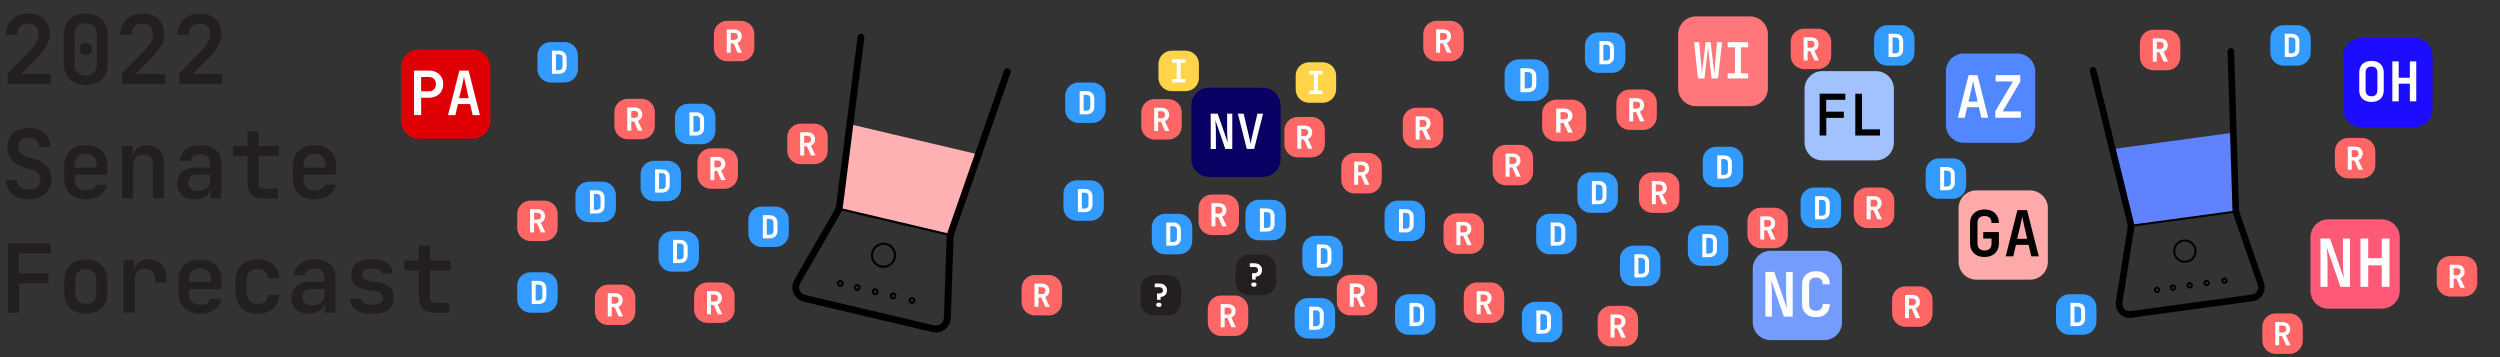 <?xml version="1.0" encoding="utf-8"?>
<!-- Generator: Adobe Illustrator 24.1.0, SVG Export Plug-In . SVG Version: 6.00 Build 0)  -->
<svg version="1.1" id="Layer_1" xmlns="http://www.w3.org/2000/svg" xmlns:xlink="http://www.w3.org/1999/xlink" x="0px" y="0px"
	 viewBox="0 0 700 100" enable-background="new 0 0 700 100" xml:space="preserve">
<rect x="0" y="0" width="700" height="100" fill="#333333" stroke="none"/>
<path fill="#A2C2FF" d="M525.28,44.91h-15c-2.76,0-5-2.24-5-5v-15c0-2.76,2.24-5,5-5h15c2.76,0,5,2.24,5,5v15
	C530.28,42.67,528.04,44.91,525.28,44.91z"/>
<g>
	<path d="M509.5,37.95V26.22h7.19v1.73h-5.36v3.32h4.94v1.73h-4.91v4.94H509.5z"/>
	<path d="M519.48,37.95V26.24h1.88v9.98h5.04v1.73H519.48z"/>
</g>
<g>
	<path fill="#231F20" d="M2.19,23.54V20.5l6.06-6.16c0.89-0.92,1.54-1.76,1.96-2.49s0.63-1.48,0.63-2.23c0-0.94-0.26-1.68-0.77-2.23
		C9.54,6.85,8.84,6.58,7.95,6.58c-1,0-1.77,0.28-2.33,0.85S4.78,8.78,4.78,9.78H1.65C1.67,8.55,1.94,7.49,2.47,6.6
		c0.52-0.89,1.26-1.58,2.2-2.07S6.71,3.8,7.98,3.8c1.21,0,2.26,0.23,3.16,0.69c0.9,0.46,1.59,1.11,2.08,1.95s0.73,1.82,0.73,2.96
		c0,1.17-0.3,2.32-0.91,3.44c-0.6,1.12-1.58,2.35-2.93,3.68l-4.24,4.22h8.35v2.8H2.19z"/>
	<path fill="#231F20" d="M24.01,23.81c-1.25,0-2.33-0.24-3.24-0.72c-0.92-0.48-1.62-1.16-2.12-2.03c-0.5-0.87-0.75-1.88-0.75-3.04
		V9.59c0-1.17,0.25-2.19,0.75-3.05c0.5-0.86,1.2-1.53,2.12-2.01c0.92-0.48,2-0.72,3.24-0.72c1.26,0,2.35,0.24,3.25,0.72
		c0.91,0.48,1.61,1.15,2.11,2.01c0.5,0.86,0.75,1.88,0.75,3.05v8.43c0,1.16-0.25,2.17-0.75,3.04c-0.5,0.87-1.21,1.55-2.12,2.03
		C26.33,23.57,25.25,23.81,24.01,23.81z M24.01,21.14c0.96,0,1.73-0.29,2.29-0.87c0.57-0.58,0.85-1.33,0.85-2.25V9.59
		c0-0.92-0.28-1.68-0.85-2.25c-0.57-0.58-1.33-0.87-2.29-0.87s-1.73,0.29-2.29,0.87c-0.57,0.58-0.85,1.33-0.85,2.25v8.43
		c0,0.92,0.28,1.68,0.85,2.25C22.28,20.85,23.05,21.14,24.01,21.14z M24.01,15.49c-0.52,0-0.93-0.16-1.24-0.48s-0.47-0.75-0.47-1.28
		c0-0.52,0.16-0.93,0.47-1.24c0.31-0.31,0.72-0.47,1.24-0.47c0.52,0,0.93,0.16,1.24,0.47c0.31,0.31,0.47,0.72,0.47,1.24
		c0,0.53-0.16,0.96-0.47,1.28C24.94,15.33,24.53,15.49,24.01,15.49z"/>
	<path fill="#231F20" d="M34.2,23.54V20.5l6.06-6.16c0.89-0.92,1.54-1.76,1.96-2.49s0.63-1.48,0.63-2.23c0-0.94-0.26-1.68-0.77-2.23
		c-0.52-0.54-1.22-0.81-2.11-0.81c-1,0-1.77,0.28-2.33,0.85s-0.84,1.35-0.84,2.35h-3.12c0.02-1.23,0.29-2.29,0.81-3.17
		c0.52-0.89,1.26-1.58,2.2-2.07s2.05-0.73,3.31-0.73c1.21,0,2.26,0.23,3.16,0.69c0.9,0.46,1.59,1.11,2.08,1.95s0.73,1.82,0.73,2.96
		c0,1.17-0.3,2.32-0.91,3.44c-0.6,1.12-1.58,2.35-2.93,3.68l-4.24,4.22h8.35v2.8H34.2z"/>
	<path fill="#231F20" d="M50.21,23.54V20.5l6.06-6.16c0.89-0.92,1.54-1.76,1.96-2.49s0.63-1.48,0.63-2.23
		c0-0.94-0.26-1.68-0.77-2.23c-0.52-0.54-1.22-0.81-2.11-0.81c-1,0-1.77,0.28-2.33,0.85s-0.84,1.35-0.84,2.35h-3.12
		c0.02-1.23,0.29-2.29,0.81-3.17c0.52-0.89,1.26-1.58,2.2-2.07S54.73,3.8,56,3.8c1.21,0,2.26,0.23,3.16,0.69
		c0.9,0.46,1.59,1.11,2.08,1.95s0.73,1.82,0.73,2.96c0,1.17-0.3,2.32-0.91,3.44c-0.6,1.12-1.58,2.35-2.93,3.68l-4.24,4.22h8.35v2.8
		H50.21z"/>
	<path fill="#231F20" d="M8.06,55.82c-1.32,0-2.45-0.22-3.41-0.67s-1.7-1.08-2.23-1.89c-0.52-0.82-0.79-1.78-0.79-2.88h3.09
		c0,0.84,0.3,1.49,0.91,1.97s1.43,0.72,2.48,0.72c0.98,0,1.75-0.24,2.32-0.71c0.57-0.47,0.85-1.12,0.85-1.96
		c0-0.69-0.2-1.29-0.59-1.8s-0.95-0.85-1.68-1.03l-2.35-0.67c-1.48-0.41-2.61-1.12-3.41-2.12s-1.2-2.2-1.2-3.59
		c0-1.1,0.24-2.05,0.73-2.85c0.49-0.8,1.18-1.43,2.08-1.88c0.9-0.45,1.96-0.68,3.19-0.68c1.85,0,3.32,0.49,4.4,1.45
		c1.08,0.97,1.64,2.26,1.65,3.88h-3.12c0-0.8-0.26-1.43-0.77-1.89c-0.52-0.46-1.25-0.69-2.19-0.69c-0.91,0-1.61,0.22-2.12,0.65
		c-0.51,0.44-0.76,1.04-0.76,1.8c0,0.71,0.19,1.32,0.57,1.81c0.38,0.5,0.93,0.85,1.64,1.07l2.43,0.69c1.48,0.39,2.61,1.08,3.4,2.08
		c0.79,1,1.19,2.21,1.19,3.65c0,1.1-0.26,2.07-0.79,2.89c-0.52,0.83-1.26,1.47-2.2,1.93C10.45,55.59,9.34,55.82,8.06,55.82z"/>
	<path fill="#231F20" d="M24.01,55.82c-1.21,0-2.27-0.24-3.17-0.71c-0.91-0.47-1.61-1.14-2.11-2c-0.5-0.86-0.75-1.86-0.75-3v-3.79
		c0-1.14,0.25-2.14,0.75-3c0.5-0.86,1.2-1.53,2.11-2c0.91-0.47,1.97-0.71,3.17-0.71c1.23,0,2.29,0.24,3.19,0.71
		c0.9,0.47,1.6,1.14,2.09,2c0.5,0.86,0.75,1.86,0.75,3v2.64h-9.07v1.15c0,1.05,0.26,1.85,0.79,2.4c0.52,0.55,1.28,0.83,2.28,0.83
		c0.8,0,1.44-0.14,1.93-0.43c0.49-0.28,0.8-0.68,0.92-1.2h3.07c-0.23,1.25-0.89,2.24-1.97,2.99C26.9,55.45,25.57,55.82,24.01,55.82z
		 M27.05,47.15v-0.83c0-1.05-0.25-1.85-0.76-2.41c-0.51-0.56-1.27-0.84-2.28-0.84c-0.98,0-1.73,0.29-2.25,0.85
		c-0.52,0.57-0.79,1.37-0.79,2.4v0.61l6.3-0.03L27.05,47.15z"/>
	<path fill="#231F20" d="M34.15,55.56V40.88h3.07v2.8h0.8l-0.8,0.72c0-1.19,0.35-2.12,1.05-2.79s1.66-1,2.87-1
		c1.46,0,2.62,0.47,3.49,1.41c0.87,0.94,1.31,2.22,1.31,3.84v9.68h-3.12v-9.36c0-0.92-0.24-1.64-0.73-2.13s-1.16-0.75-2.01-0.75
		c-0.87,0-1.56,0.26-2.05,0.79c-0.5,0.52-0.75,1.27-0.75,2.23v9.23H34.15z"/>
	<path fill="#231F20" d="M54.48,55.82c-1.51,0-2.71-0.4-3.59-1.19c-0.88-0.79-1.32-1.87-1.32-3.24c0-1.42,0.48-2.52,1.43-3.31
		c0.95-0.78,2.27-1.17,3.96-1.17h3.87v-1.31c0-0.75-0.24-1.33-0.72-1.76c-0.48-0.43-1.15-0.64-2-0.64c-0.77,0-1.4,0.16-1.91,0.49
		s-0.8,0.78-0.89,1.35h-3.04c0.16-1.35,0.78-2.43,1.85-3.23c1.08-0.8,2.43-1.2,4.07-1.2c1.78,0,3.18,0.44,4.21,1.33
		c1.03,0.89,1.55,2.1,1.55,3.63v9.98H58.9v-2.61H58.4l0.53-0.64c0,1.08-0.41,1.94-1.23,2.57C56.89,55.51,55.81,55.82,54.48,55.82z
		 M55.46,53.48c0.98,0,1.78-0.25,2.41-0.76s0.95-1.15,0.95-1.93v-1.87h-3.81c-0.71,0-1.28,0.2-1.71,0.6
		c-0.43,0.4-0.64,0.94-0.64,1.61c0,0.73,0.25,1.3,0.75,1.72C53.91,53.27,54.59,53.48,55.46,53.48z"/>
	<path fill="#231F20" d="M73.63,55.56c-1.37,0-2.44-0.38-3.2-1.13c-0.77-0.76-1.15-1.8-1.15-3.13v-7.6h-4.03v-2.8h4.03v-4.13h3.09
		v4.13h5.71v2.8h-5.71v7.6c0,0.98,0.48,1.47,1.44,1.47h4v2.8H73.63z"/>
	<path fill="#231F20" d="M88.04,55.82c-1.21,0-2.27-0.24-3.17-0.71c-0.91-0.47-1.61-1.14-2.11-2c-0.5-0.86-0.75-1.86-0.75-3v-3.79
		c0-1.14,0.25-2.14,0.75-3c0.5-0.86,1.2-1.53,2.11-2c0.91-0.47,1.97-0.71,3.17-0.71c1.23,0,2.29,0.24,3.19,0.71
		c0.9,0.47,1.6,1.14,2.09,2c0.5,0.86,0.75,1.86,0.75,3v2.64h-9.07v1.15c0,1.05,0.26,1.85,0.79,2.4c0.52,0.55,1.28,0.83,2.28,0.83
		c0.8,0,1.44-0.14,1.93-0.43c0.49-0.28,0.8-0.68,0.92-1.2h3.07c-0.23,1.25-0.89,2.24-1.97,2.99C90.93,55.45,89.6,55.82,88.04,55.82z
		 M91.08,47.15v-0.83c0-1.05-0.25-1.85-0.76-2.41c-0.51-0.56-1.27-0.84-2.28-0.84c-0.98,0-1.73,0.29-2.25,0.85
		c-0.52,0.57-0.79,1.37-0.79,2.4v0.61l6.3-0.03L91.08,47.15z"/>
	<path fill="#231F20" d="M2.24,87.57v-19.5h11.95v2.88H5.28v5.52h8.22v2.88H5.34v8.22H2.24z"/>
	<path fill="#231F20" d="M24.01,87.81c-1.23,0-2.29-0.23-3.19-0.69c-0.9-0.46-1.6-1.12-2.09-1.99c-0.5-0.86-0.75-1.88-0.75-3.05
		v-3.68c0-1.17,0.25-2.19,0.75-3.05c0.5-0.86,1.2-1.53,2.09-1.99c0.9-0.46,1.96-0.69,3.19-0.69c1.24,0,2.31,0.23,3.2,0.69
		c0.89,0.46,1.58,1.12,2.08,1.99c0.5,0.86,0.75,1.87,0.75,3.03v3.71c0,1.17-0.25,2.19-0.75,3.05c-0.5,0.86-1.19,1.53-2.08,1.99
		C26.32,87.58,25.25,87.81,24.01,87.81z M24.01,85.09c0.92,0,1.65-0.26,2.16-0.77c0.52-0.52,0.77-1.26,0.77-2.24v-3.68
		c0-1-0.26-1.75-0.77-2.25s-1.24-0.76-2.16-0.76c-0.91,0-1.62,0.25-2.15,0.76c-0.52,0.51-0.79,1.26-0.79,2.25v3.68
		c0,0.98,0.26,1.73,0.79,2.24C22.39,84.83,23.1,85.09,24.01,85.09z"/>
	<path fill="#231F20" d="M34.63,87.57V72.9h2.96v2.8h0.77l-0.93,1.73c0-1.58,0.35-2.78,1.05-3.59s1.74-1.21,3.11-1.21
		c1.58,0,2.83,0.48,3.74,1.45c0.91,0.97,1.36,2.32,1.36,4.04v1.01h-3.23v-0.8c0-1-0.25-1.76-0.76-2.29c-0.51-0.53-1.21-0.8-2.09-0.8
		c-0.91,0-1.61,0.27-2.11,0.81c-0.5,0.54-0.75,1.3-0.75,2.28v9.23H34.63z"/>
	<path fill="#231F20" d="M56.02,87.84c-1.21,0-2.27-0.24-3.17-0.71c-0.91-0.47-1.61-1.14-2.11-2c-0.5-0.86-0.75-1.86-0.75-3v-3.79
		c0-1.14,0.25-2.14,0.75-3c0.5-0.86,1.2-1.53,2.11-2c0.91-0.47,1.97-0.71,3.17-0.71c1.23,0,2.29,0.24,3.19,0.71
		c0.9,0.47,1.6,1.14,2.09,2c0.5,0.86,0.75,1.86,0.75,3v2.64h-9.07v1.15c0,1.05,0.26,1.85,0.79,2.4c0.52,0.55,1.28,0.83,2.28,0.83
		c0.8,0,1.44-0.14,1.93-0.43c0.49-0.28,0.8-0.68,0.92-1.2h3.07c-0.23,1.25-0.89,2.24-1.97,2.99C58.91,87.46,57.59,87.84,56.02,87.84
		z M59.06,79.17v-0.83c0-1.05-0.25-1.85-0.76-2.41c-0.51-0.56-1.27-0.84-2.28-0.84c-0.98,0-1.73,0.29-2.25,0.85
		c-0.52,0.57-0.79,1.37-0.79,2.4v0.61l6.3-0.03L59.06,79.17z"/>
	<path fill="#231F20" d="M72.14,87.84c-1.25,0-2.33-0.23-3.24-0.69s-1.63-1.12-2.13-1.99S66,83.28,66,82.13v-3.79
		c0-1.17,0.25-2.19,0.76-3.04c0.51-0.85,1.22-1.51,2.13-1.97c0.92-0.46,2-0.69,3.24-0.69c1.8,0,3.24,0.47,4.32,1.41
		c1.08,0.94,1.65,2.22,1.71,3.84h-3.09c-0.05-0.8-0.34-1.42-0.85-1.87c-0.52-0.44-1.21-0.67-2.08-0.67c-0.94,0-1.69,0.26-2.23,0.77
		c-0.54,0.52-0.81,1.25-0.81,2.21v3.79c0,0.94,0.27,1.68,0.81,2.2s1.28,0.79,2.23,0.79c0.87,0,1.56-0.22,2.08-0.67
		c0.52-0.44,0.8-1.07,0.85-1.87h3.09c-0.05,1.62-0.62,2.9-1.71,3.84C75.37,87.37,73.93,87.84,72.14,87.84z"/>
	<path fill="#231F20" d="M86.49,87.84c-1.51,0-2.71-0.4-3.59-1.19c-0.88-0.79-1.32-1.87-1.32-3.24c0-1.42,0.48-2.52,1.43-3.31
		c0.95-0.78,2.27-1.17,3.96-1.17h3.87v-1.31c0-0.75-0.24-1.33-0.72-1.76c-0.48-0.43-1.15-0.64-2-0.64c-0.77,0-1.4,0.16-1.91,0.49
		s-0.8,0.78-0.89,1.35h-3.04c0.16-1.35,0.78-2.43,1.85-3.23c1.08-0.8,2.43-1.2,4.07-1.2c1.78,0,3.18,0.44,4.21,1.33
		c1.03,0.89,1.55,2.1,1.55,3.63v9.98h-3.04v-2.61h-0.51l0.53-0.64c0,1.08-0.41,1.94-1.23,2.57C88.9,87.52,87.82,87.84,86.49,87.84z
		 M87.48,85.49c0.98,0,1.78-0.25,2.41-0.76s0.95-1.15,0.95-1.93v-1.87h-3.81c-0.71,0-1.28,0.2-1.71,0.6
		c-0.43,0.4-0.64,0.94-0.64,1.61c0,0.73,0.25,1.3,0.75,1.72C85.92,85.28,86.6,85.49,87.48,85.49z"/>
	<path fill="#231F20" d="M103.51,87.81c-1.08,0-2.03-0.17-2.84-0.52s-1.45-0.83-1.92-1.44c-0.47-0.61-0.73-1.34-0.79-2.17h3.12
		c0.05,0.48,0.3,0.86,0.73,1.15c0.44,0.29,1,0.43,1.69,0.43h1.15c0.85,0,1.49-0.17,1.92-0.51c0.43-0.34,0.64-0.79,0.64-1.36
		c0-0.53-0.19-0.96-0.57-1.27c-0.38-0.31-0.96-0.52-1.72-0.63l-1.87-0.27c-1.62-0.25-2.81-0.7-3.56-1.35s-1.13-1.62-1.13-2.92
		c0-1.37,0.45-2.43,1.35-3.17c0.9-0.75,2.23-1.12,3.99-1.12h1.01c1.58,0,2.85,0.36,3.79,1.07c0.94,0.71,1.47,1.67,1.57,2.88h-3.12
		c-0.05-0.41-0.28-0.74-0.67-1s-0.92-0.39-1.57-0.39h-1.01c-0.8,0-1.38,0.15-1.75,0.44c-0.36,0.29-0.55,0.73-0.55,1.29
		c0,0.52,0.16,0.9,0.48,1.16c0.32,0.26,0.83,0.44,1.52,0.55l1.92,0.27c1.69,0.25,2.93,0.72,3.74,1.4c0.8,0.68,1.2,1.69,1.2,3
		c0,1.42-0.47,2.53-1.4,3.31s-2.33,1.17-4.2,1.17H103.51z"/>
	<path fill="#231F20" d="M121.65,87.57c-1.37,0-2.44-0.38-3.2-1.13c-0.77-0.76-1.15-1.8-1.15-3.13v-7.6h-4.03v-2.8h4.03v-4.13h3.09
		v4.13h5.71v2.8h-5.71v7.6c0,0.98,0.48,1.47,1.44,1.47h4v2.8H121.65z"/>
</g>
<g>
	<polygon fill="#FFB0B2" points="237.92,34.76 234.93,58.31 266.09,65.82 273.99,43.26 	"/>
</g>
<g>
	<g>
		<path fill="#010101" stroke="#000000" stroke-miterlimit="10" d="M240.63,10.28c-0.19,1.49-0.38,2.99-0.57,4.48
			c-0.46,3.61-0.92,7.23-1.38,10.84c-0.56,4.44-1.13,8.87-1.69,13.31c-0.5,3.96-1.01,7.93-1.51,11.89
			c-0.28,2.19-0.56,4.38-0.84,6.58c-0.02,0.12-0.03,0.24-0.05,0.36c-0.07,0.52-0.28,0.95-0.53,1.39c-0.63,1.1-1.27,2.2-1.9,3.3
			c-2.14,3.71-4.27,7.41-6.41,11.12c-0.79,1.37-1.58,2.75-2.37,4.12c-0.17,0.29-0.34,0.59-0.51,0.89c-0.52,0.91-0.67,1.97-0.36,2.97
			c0.39,1.24,1.41,2.16,2.66,2.47c0.17,0.04,0.35,0.08,0.52,0.12c1,0.24,2,0.47,3,0.71c3.73,0.88,7.46,1.76,11.2,2.64
			c4.26,1,8.53,2.01,12.79,3.01c2.67,0.63,5.34,1.26,8.02,1.89c0.17,0.04,0.34,0.08,0.52,0.12c1.27,0.28,2.62-0.1,3.52-1.06
			c0.66-0.7,0.96-1.59,0.99-2.53c0.01-0.38,0.03-0.75,0.04-1.13c0.13-3.83,0.26-7.67,0.39-11.5c0.11-3.25,0.22-6.5,0.33-9.75
			c0.02-0.54,0.16-1.02,0.33-1.52c0.28-0.81,0.57-1.62,0.85-2.42c1.1-3.13,2.19-6.27,3.29-9.4c1.45-4.15,2.9-8.3,4.35-12.45
			c1.38-3.96,2.77-7.92,4.16-11.89c0.89-2.54,1.78-5.08,2.66-7.62c0.12-0.36,0.25-0.71,0.37-1.06c0.2-0.56-0.71-0.77-0.9-0.21
			c-0.49,1.4-0.98,2.8-1.47,4.2c-1.19,3.4-2.38,6.8-3.56,10.19c-1.47,4.19-2.93,8.38-4.4,12.57c-1.32,3.77-2.63,7.53-3.95,11.3
			c-0.76,2.18-1.53,4.37-2.29,6.55c-0.2,0.57-0.35,1.11-0.37,1.72c-0.04,1.12-0.08,2.25-0.12,3.37c-0.14,4.2-0.29,8.39-0.43,12.59
			c-0.06,1.7-0.11,3.4-0.17,5.1c-0.04,1.06,0.07,2.23-0.66,3.11c-0.68,0.83-1.74,1.17-2.79,0.93c-0.2-0.05-0.4-0.09-0.6-0.14
			c-1.04-0.25-2.09-0.49-3.13-0.74c-3.75-0.88-7.5-1.77-11.25-2.65c-4.21-0.99-8.42-1.98-12.63-2.98c-2.64-0.62-5.27-1.24-7.91-1.86
			c-0.17-0.04-0.33-0.08-0.5-0.12c-1.22-0.3-2.09-1.36-2.12-2.63c-0.02-1.03,0.71-1.99,1.21-2.85c1.95-3.38,3.9-6.77,5.86-10.16
			c1.55-2.69,3.1-5.37,4.65-8.06c0.36-0.62,0.5-1.26,0.59-1.95c0.11-0.86,0.22-1.71,0.33-2.57c0.42-3.3,0.84-6.61,1.26-9.91
			c0.55-4.33,1.1-8.67,1.65-13c0.53-4.14,1.05-8.28,1.58-12.42c0.34-2.65,0.67-5.3,1.01-7.95c0.05-0.37,0.09-0.73,0.14-1.1
			C241.61,9.91,240.71,9.69,240.63,10.28L240.63,10.28z"/>
	</g>
</g>
<g>
	<g>
		<path fill="#010101" d="M234.89,58.78c1.03,0.24,2.06,0.49,3.1,0.73c2.48,0.58,4.95,1.17,7.43,1.75c3,0.71,5.99,1.41,8.99,2.12
			c2.58,0.61,5.16,1.22,7.74,1.82c1.25,0.3,2.51,0.64,3.77,0.89c0.02,0,0.04,0.01,0.06,0.01c0.39,0.09,0.53-0.51,0.14-0.6
			c-1.03-0.24-2.06-0.49-3.1-0.73c-2.48-0.58-4.95-1.17-7.43-1.75c-3-0.71-5.99-1.41-8.99-2.12c-2.58-0.61-5.16-1.22-7.74-1.82
			c-1.25-0.3-2.51-0.64-3.77-0.89c-0.02,0-0.04-0.01-0.06-0.01C234.65,58.09,234.51,58.69,234.89,58.78L234.89,58.78z"/>
	</g>
</g>
<g>
	<g>
		<path fill="#010101" d="M250.22,72.15c-0.29,1.18-1.29,2.1-2.51,2.23c-1.21,0.13-2.4-0.51-2.94-1.61
			c-0.54-1.09-0.33-2.44,0.52-3.32c0.85-0.88,2.21-1.14,3.32-0.62C249.86,69.43,250.52,70.81,250.22,72.15
			c-0.09,0.39,0.51,0.53,0.6,0.14c0.32-1.44-0.26-2.93-1.49-3.75c-1.22-0.82-2.9-0.77-4.07,0.12c-1.18,0.9-1.7,2.46-1.25,3.88
			c0.45,1.41,1.75,2.39,3.23,2.47c1.68,0.08,3.18-1.11,3.58-2.72C250.91,71.91,250.31,71.76,250.22,72.15z"/>
	</g>
</g>
<g>
	<g>
		<path fill="#010101" d="M235.63,79.47c0,0.02-0.01,0.04-0.01,0.05c-0.01,0.05,0.01-0.02,0.01-0.03c-0.02,0.02-0.03,0.06-0.04,0.08
			c-0.01,0.01-0.02,0.03-0.03,0.04c0-0.01,0.05-0.06,0.02-0.02c-0.02,0.02-0.05,0.05-0.07,0.07c-0.04,0.04,0.05-0.03,0.01-0.01
			c-0.01,0.01-0.02,0.02-0.04,0.02c-0.01,0.01-0.02,0.01-0.03,0.02c-0.03,0.02-0.06,0.01,0.01,0c-0.03,0.01-0.05,0.02-0.08,0.03
			c-0.01,0-0.02,0.01-0.03,0.01c-0.05,0.02,0.07-0.01,0,0c-0.03,0-0.06,0-0.09,0c-0.04,0-0.04-0.02,0.02,0
			c-0.01-0.01-0.03,0-0.05-0.01c-0.03,0-0.06-0.01-0.09-0.02c-0.04-0.01,0.08,0.03,0.02,0.01c-0.02-0.01-0.03-0.02-0.05-0.02
			c-0.02-0.01-0.03-0.02-0.04-0.03c-0.03-0.02,0-0.02,0.02,0.02c-0.02-0.02-0.05-0.04-0.06-0.06c-0.01-0.01-0.02-0.02-0.03-0.03
			c-0.03-0.03,0.05,0.06,0.01,0.01c-0.01-0.02-0.03-0.07-0.05-0.09c0.03,0.03,0.02,0.06,0.01,0.03c-0.01-0.02-0.01-0.03-0.02-0.05
			c0-0.01-0.01-0.02-0.01-0.03c-0.01-0.04,0.01-0.06,0,0.01c0-0.03-0.01-0.06-0.01-0.09c0-0.01,0-0.02,0-0.04c0-0.06-0.01,0.08,0,0
			c0-0.03,0.01-0.05,0.02-0.08s0.04-0.07,0,0.01c0.01-0.01,0.01-0.02,0.02-0.03c0.01-0.03,0.03-0.05,0.04-0.08
			c0.03-0.06-0.05,0.05,0,0.01c0.01-0.01,0.02-0.03,0.03-0.04c0.01-0.01,0.02-0.02,0.03-0.03c0.03-0.03,0.03,0-0.02,0.01
			c0.02-0.01,0.05-0.04,0.07-0.05c0.01-0.01,0.06-0.03,0.01-0.01c-0.05,0.02,0,0,0.01,0c0.03-0.01,0.08-0.01,0.1-0.03
			c-0.01,0-0.08,0.01-0.03,0c0.02,0,0.04,0,0.05-0.01c0.02,0,0.1,0,0.05,0c-0.06-0.01,0,0,0.01,0c0.01,0,0.03,0.01,0.05,0.01
			c0.01,0,0.03,0.01,0.05,0.01c0.06,0.02-0.06-0.03-0.01,0c0.03,0.02,0.06,0.03,0.09,0.05c0.05,0.03-0.04-0.04-0.02-0.01
			c0.01,0.02,0.03,0.03,0.05,0.04c0.01,0.01,0.02,0.02,0.02,0.03s0.02,0.02,0.02,0.03c-0.03-0.04-0.04-0.05-0.02-0.02
			c0.01,0.02,0.03,0.05,0.05,0.07c0.03,0.05-0.02-0.07,0-0.01c0.01,0.02,0.01,0.03,0.02,0.05c0.01,0.02,0.01,0.03,0.01,0.05
			c0.02,0.05-0.01-0.07,0-0.01c0,0.04,0,0.07,0.01,0.11c0,0.03-0.02,0.02,0-0.03C235.63,79.42,235.63,79.44,235.63,79.47
			c-0.03,0.16,0.06,0.34,0.23,0.37c0.16,0.03,0.33-0.06,0.37-0.23c0.09-0.41-0.08-0.81-0.42-1.04c-0.32-0.21-0.78-0.2-1.09,0.03
			c-0.33,0.25-0.49,0.68-0.36,1.08c0.13,0.4,0.49,0.66,0.9,0.68c0.46,0.02,0.86-0.32,0.97-0.75c0.04-0.16-0.07-0.34-0.23-0.37
			C235.83,79.21,235.67,79.3,235.63,79.47z"/>
	</g>
</g>
<g>
	<g>
		<path fill="#010101" d="M245.39,81.77c0,0.02-0.01,0.04-0.01,0.05c-0.01,0.05,0.01-0.02,0.01-0.03c-0.02,0.02-0.03,0.06-0.04,0.08
			c-0.01,0.01-0.02,0.03-0.03,0.04c0-0.01,0.05-0.06,0.02-0.02c-0.02,0.02-0.05,0.05-0.07,0.07c-0.04,0.04,0.05-0.03,0.01-0.01
			c-0.01,0.01-0.02,0.02-0.04,0.02c-0.01,0.01-0.02,0.01-0.03,0.02c-0.03,0.02-0.06,0.01,0.01,0c-0.03,0.01-0.05,0.02-0.08,0.03
			c-0.01,0-0.02,0.01-0.03,0.01c-0.05,0.02,0.07-0.01,0,0c-0.03,0-0.06,0-0.09,0c-0.04,0-0.04-0.02,0.02,0
			c-0.01-0.01-0.03,0-0.05-0.01c-0.03,0-0.06-0.01-0.09-0.02c-0.04-0.01,0.08,0.03,0.02,0.01c-0.02-0.01-0.03-0.02-0.05-0.02
			s-0.03-0.02-0.04-0.03c-0.03-0.02,0-0.02,0.02,0.02c-0.02-0.02-0.05-0.04-0.06-0.06c-0.01-0.01-0.02-0.02-0.03-0.03
			c-0.03-0.03,0.05,0.06,0.01,0.01c-0.01-0.02-0.03-0.07-0.05-0.09c0.03,0.03,0.02,0.06,0.01,0.03c-0.01-0.02-0.01-0.03-0.02-0.05
			c0-0.01-0.01-0.02-0.01-0.03c-0.01-0.04,0.01-0.06,0,0.01c0-0.03-0.01-0.06-0.01-0.09c0-0.01,0-0.02,0-0.04c0-0.06-0.01,0.08,0,0
			c0-0.03,0.01-0.05,0.02-0.08c0.01-0.03,0.04-0.07,0,0.01c0.01-0.01,0.01-0.02,0.02-0.03c0.01-0.03,0.03-0.05,0.04-0.08
			c0.03-0.06-0.05,0.05,0,0.01c0.01-0.01,0.02-0.03,0.03-0.04c0.01-0.01,0.02-0.02,0.03-0.03c0.03-0.03,0.03,0-0.02,0.01
			c0.02-0.01,0.05-0.04,0.07-0.05c0.01-0.01,0.06-0.03,0.01-0.01c-0.05,0.02,0,0,0.01,0c0.03-0.01,0.08-0.01,0.1-0.03
			c-0.01,0-0.08,0.01-0.03,0c0.02,0,0.04,0,0.05-0.01c0.02,0,0.1,0,0.05,0c-0.06-0.01,0,0,0.01,0c0.01,0,0.03,0.01,0.05,0.01
			c0.01,0,0.03,0.01,0.05,0.01c0.06,0.02-0.06-0.03-0.01,0c0.03,0.02,0.06,0.03,0.09,0.05c0.05,0.03-0.04-0.04-0.02-0.01
			c0.01,0.02,0.03,0.03,0.05,0.04c0.01,0.01,0.02,0.02,0.02,0.03c0.01,0.01,0.02,0.02,0.02,0.03c-0.03-0.04-0.04-0.05-0.02-0.02
			c0.01,0.02,0.03,0.05,0.05,0.07c0.03,0.05-0.02-0.07,0-0.01c0.01,0.02,0.01,0.03,0.02,0.05c0.01,0.02,0.01,0.03,0.01,0.05
			c0.02,0.05-0.01-0.07,0-0.01c0,0.04,0,0.07,0.01,0.11c0,0.03-0.02,0.02,0-0.03C245.39,81.72,245.39,81.74,245.39,81.77
			c-0.03,0.16,0.06,0.34,0.23,0.37c0.16,0.03,0.33-0.06,0.37-0.23c0.09-0.41-0.08-0.81-0.42-1.04c-0.32-0.21-0.78-0.2-1.09,0.03
			c-0.33,0.25-0.49,0.68-0.36,1.08c0.13,0.4,0.49,0.66,0.9,0.68c0.46,0.02,0.86-0.32,0.97-0.75c0.04-0.16-0.07-0.34-0.23-0.37
			C245.59,81.5,245.43,81.6,245.39,81.77z"/>
	</g>
</g>
<g>
	<g>
		<path fill="#010101" d="M255.71,84.2c0,0.02-0.01,0.04-0.01,0.05c-0.01,0.05,0.01-0.02,0.01-0.03c-0.02,0.02-0.03,0.06-0.04,0.08
			c-0.01,0.01-0.02,0.03-0.03,0.04c0-0.01,0.05-0.06,0.02-0.02c-0.02,0.02-0.05,0.05-0.07,0.07c-0.04,0.04,0.05-0.03,0.01-0.01
			c-0.01,0.01-0.02,0.02-0.04,0.02c-0.01,0.01-0.02,0.01-0.03,0.02c-0.03,0.02-0.06,0.01,0.01,0c-0.03,0.01-0.05,0.02-0.08,0.03
			c-0.01,0-0.02,0.01-0.03,0.01c-0.05,0.02,0.07-0.01,0,0c-0.03,0-0.06,0-0.09,0c-0.04,0-0.04-0.02,0.02,0
			c-0.01-0.01-0.03,0-0.05-0.01c-0.03,0-0.06-0.01-0.09-0.02c-0.04-0.01,0.08,0.03,0.02,0.01c-0.02-0.01-0.03-0.02-0.05-0.02
			c-0.02-0.01-0.03-0.02-0.04-0.03c-0.03-0.02,0-0.02,0.02,0.02c-0.02-0.02-0.05-0.04-0.06-0.06c-0.01-0.01-0.02-0.02-0.03-0.03
			c-0.03-0.03,0.05,0.06,0.01,0.01c-0.01-0.02-0.03-0.07-0.05-0.09c0.03,0.03,0.02,0.06,0.01,0.03c-0.01-0.02-0.01-0.03-0.02-0.05
			c0-0.01-0.01-0.02-0.01-0.03c-0.01-0.04,0.01-0.06,0,0.01c0-0.03-0.01-0.06-0.01-0.09c0-0.01,0-0.02,0-0.04c0-0.06-0.01,0.08,0,0
			c0-0.03,0.01-0.05,0.02-0.08s0.04-0.07,0,0.01c0.01-0.01,0.01-0.02,0.02-0.03c0.01-0.03,0.03-0.05,0.04-0.08
			c0.03-0.06-0.05,0.05,0,0.01c0.01-0.01,0.02-0.03,0.03-0.04c0.01-0.01,0.02-0.02,0.03-0.03c0.03-0.03,0.03,0-0.02,0.01
			c0.02-0.01,0.05-0.04,0.07-0.05c0.01-0.01,0.06-0.03,0.01-0.01c-0.05,0.02,0,0,0.01,0c0.03-0.01,0.08-0.01,0.1-0.03
			c-0.01,0-0.08,0.01-0.03,0c0.02,0,0.04,0,0.05-0.01c0.02,0,0.1,0,0.05,0c-0.06-0.01,0,0,0.01,0c0.01,0,0.03,0.01,0.05,0.01
			c0.01,0,0.03,0.01,0.05,0.01c0.06,0.02-0.06-0.03-0.01,0c0.03,0.02,0.06,0.03,0.09,0.05c0.05,0.03-0.04-0.04-0.02-0.01
			c0.01,0.02,0.03,0.03,0.05,0.04c0.01,0.01,0.02,0.02,0.02,0.03c0.01,0.01,0.02,0.02,0.02,0.03c-0.03-0.04-0.04-0.05-0.02-0.02
			c0.01,0.02,0.03,0.05,0.05,0.07c0.03,0.05-0.02-0.07,0-0.01c0.01,0.02,0.01,0.03,0.02,0.05s0.01,0.03,0.01,0.05
			c0.02,0.05-0.01-0.07,0-0.01c0,0.04,0,0.07,0.01,0.11c0,0.03-0.02,0.02,0-0.03C255.71,84.15,255.71,84.18,255.71,84.2
			c-0.03,0.16,0.06,0.34,0.23,0.37c0.16,0.03,0.33-0.06,0.37-0.23c0.09-0.41-0.08-0.81-0.42-1.04c-0.32-0.21-0.78-0.2-1.09,0.03
			c-0.33,0.25-0.49,0.68-0.36,1.08c0.13,0.4,0.49,0.66,0.9,0.68c0.46,0.02,0.86-0.32,0.97-0.75c0.04-0.16-0.07-0.34-0.23-0.37
			C255.91,83.94,255.75,84.03,255.71,84.2z"/>
	</g>
</g>
<g>
	<g>
		<path fill="#010101" d="M250.41,82.95c0,0.02-0.01,0.04-0.01,0.05c-0.01,0.05,0.01-0.02,0.01-0.03c-0.02,0.02-0.03,0.06-0.04,0.08
			c-0.01,0.01-0.02,0.03-0.03,0.04c0-0.01,0.05-0.06,0.02-0.02c-0.02,0.02-0.05,0.05-0.07,0.07c-0.04,0.04,0.05-0.03,0.01-0.01
			c-0.01,0.01-0.02,0.02-0.04,0.02c-0.01,0.01-0.02,0.01-0.03,0.02c-0.03,0.02-0.06,0.01,0.01,0c-0.03,0.01-0.05,0.02-0.08,0.03
			c-0.01,0-0.02,0.01-0.03,0.01c-0.05,0.02,0.07-0.01,0,0c-0.03,0-0.06,0-0.09,0c-0.04,0-0.04-0.02,0.02,0
			c-0.01-0.01-0.03,0-0.05-0.01c-0.03,0-0.06-0.01-0.09-0.02c-0.04-0.01,0.08,0.03,0.02,0.01c-0.02-0.01-0.03-0.02-0.05-0.02
			c-0.02-0.01-0.03-0.02-0.04-0.03c-0.03-0.02,0-0.02,0.02,0.02c-0.02-0.02-0.05-0.04-0.06-0.06c-0.01-0.01-0.02-0.02-0.03-0.03
			c-0.03-0.03,0.05,0.06,0.01,0.01c-0.01-0.02-0.03-0.07-0.05-0.09c0.03,0.03,0.02,0.06,0.01,0.03c-0.01-0.02-0.01-0.03-0.02-0.05
			c0-0.01-0.01-0.02-0.01-0.03c-0.01-0.04,0.01-0.06,0,0.01c0-0.03-0.01-0.06-0.01-0.09c0-0.01,0-0.02,0-0.04c0-0.06-0.01,0.08,0,0
			c0-0.03,0.01-0.05,0.02-0.08s0.04-0.07,0,0.01c0.01-0.01,0.01-0.02,0.02-0.03c0.01-0.03,0.03-0.05,0.04-0.08
			c0.03-0.06-0.05,0.05,0,0.01c0.01-0.01,0.02-0.03,0.03-0.04c0.01-0.01,0.02-0.02,0.03-0.03c0.03-0.03,0.03,0-0.02,0.01
			c0.02-0.01,0.05-0.04,0.07-0.05c0.01-0.01,0.06-0.03,0.01-0.01c-0.05,0.02,0,0,0.01,0c0.03-0.01,0.08-0.01,0.1-0.03
			c-0.01,0-0.08,0.01-0.03,0c0.02,0,0.04,0,0.05-0.01c0.02,0,0.1,0,0.05,0c-0.06-0.01,0,0,0.01,0c0.01,0,0.03,0.01,0.05,0.01
			c0.01,0,0.03,0.01,0.05,0.01c0.06,0.02-0.06-0.03-0.01,0c0.03,0.02,0.06,0.03,0.09,0.05c0.05,0.03-0.04-0.04-0.02-0.01
			c0.01,0.02,0.03,0.03,0.05,0.04c0.01,0.01,0.02,0.02,0.02,0.03c0.01,0.01,0.02,0.02,0.02,0.03c-0.03-0.04-0.04-0.05-0.02-0.02
			c0.01,0.02,0.03,0.05,0.05,0.07c0.03,0.05-0.02-0.07,0-0.01c0.01,0.02,0.01,0.03,0.02,0.05s0.01,0.03,0.01,0.05
			c0.02,0.05-0.01-0.07,0-0.01c0,0.04,0,0.07,0.01,0.11c0,0.03-0.02,0.02,0-0.03C250.41,82.9,250.41,82.93,250.41,82.95
			c-0.03,0.16,0.06,0.34,0.23,0.37c0.16,0.03,0.33-0.06,0.37-0.23c0.09-0.41-0.08-0.81-0.42-1.04c-0.32-0.21-0.78-0.2-1.09,0.03
			c-0.33,0.25-0.49,0.68-0.36,1.08c0.13,0.4,0.49,0.66,0.9,0.68c0.46,0.02,0.86-0.32,0.97-0.75c0.04-0.16-0.07-0.34-0.23-0.37
			C250.61,82.69,250.45,82.78,250.41,82.95z"/>
	</g>
</g>
<g>
	<g>
		<path fill="#010101" d="M240.37,80.58c0,0.02-0.01,0.04-0.01,0.05c-0.01,0.05,0.01-0.02,0.01-0.03c-0.02,0.02-0.03,0.06-0.04,0.08
			c-0.01,0.01-0.02,0.03-0.03,0.04c0-0.01,0.05-0.06,0.02-0.02c-0.02,0.02-0.05,0.05-0.07,0.07c-0.04,0.04,0.05-0.03,0.01-0.01
			c-0.01,0.01-0.02,0.02-0.04,0.02c-0.01,0.01-0.02,0.01-0.03,0.02c-0.03,0.02-0.06,0.01,0.01,0c-0.03,0.01-0.05,0.02-0.08,0.03
			c-0.01,0-0.02,0.01-0.03,0.01c-0.05,0.02,0.07-0.01,0,0c-0.03,0-0.06,0-0.09,0c-0.04,0-0.04-0.02,0.02,0
			c-0.01-0.01-0.03,0-0.05-0.01c-0.03,0-0.06-0.01-0.09-0.02c-0.04-0.01,0.08,0.03,0.02,0.01c-0.02-0.01-0.03-0.02-0.05-0.02
			c-0.02-0.01-0.03-0.02-0.04-0.03c-0.03-0.02,0-0.02,0.02,0.02c-0.02-0.02-0.05-0.04-0.06-0.06c-0.01-0.01-0.02-0.02-0.03-0.03
			c-0.03-0.03,0.05,0.06,0.01,0.01c-0.01-0.02-0.03-0.07-0.05-0.09c0.03,0.03,0.02,0.06,0.01,0.03c-0.01-0.02-0.01-0.03-0.02-0.05
			c0-0.01-0.01-0.02-0.01-0.03c-0.01-0.04,0.01-0.06,0,0.01c0-0.03-0.01-0.06-0.01-0.09c0-0.01,0-0.02,0-0.04c0-0.06-0.01,0.08,0,0
			c0-0.03,0.01-0.05,0.02-0.08c0.01-0.03,0.04-0.07,0,0.01c0.01-0.01,0.01-0.02,0.02-0.03c0.01-0.03,0.03-0.05,0.04-0.08
			c0.03-0.06-0.05,0.05,0,0.01c0.01-0.01,0.02-0.03,0.03-0.04c0.01-0.01,0.02-0.02,0.03-0.03c0.03-0.03,0.03,0-0.02,0.01
			c0.02-0.01,0.05-0.04,0.07-0.05c0.01-0.01,0.06-0.03,0.01-0.01c-0.05,0.02,0,0,0.01,0c0.03-0.01,0.08-0.01,0.1-0.03
			c-0.01,0-0.08,0.01-0.03,0c0.02,0,0.04,0,0.05-0.01c0.02,0,0.1,0,0.05,0c-0.06-0.01,0,0,0.01,0c0.01,0,0.03,0.01,0.05,0.01
			c0.01,0,0.03,0.01,0.05,0.01c0.06,0.02-0.06-0.03-0.01,0c0.03,0.02,0.06,0.03,0.09,0.05c0.05,0.03-0.04-0.04-0.02-0.01
			c0.01,0.02,0.03,0.03,0.05,0.04c0.01,0.01,0.02,0.02,0.02,0.03c0.01,0.01,0.02,0.02,0.02,0.03c-0.03-0.04-0.04-0.05-0.02-0.02
			c0.01,0.02,0.03,0.05,0.05,0.07c0.03,0.05-0.02-0.07,0-0.01c0.01,0.02,0.01,0.03,0.02,0.05c0.01,0.02,0.01,0.03,0.01,0.05
			c0.02,0.05-0.01-0.07,0-0.01c0,0.04,0,0.07,0.01,0.11c0,0.03-0.02,0.02,0-0.03C240.37,80.53,240.37,80.56,240.37,80.58
			c-0.03,0.16,0.06,0.34,0.23,0.37c0.16,0.03,0.33-0.06,0.37-0.23c0.09-0.41-0.08-0.81-0.42-1.04c-0.32-0.21-0.78-0.2-1.09,0.03
			c-0.33,0.25-0.49,0.68-0.36,1.08c0.13,0.4,0.49,0.66,0.9,0.68c0.46,0.02,0.86-0.32,0.97-0.75c0.04-0.16-0.07-0.34-0.23-0.37
			C240.57,80.32,240.41,80.42,240.37,80.58z"/>
	</g>
</g>
<g>
	<polygon fill="#6182FF" points="591.42,41.76 596.65,63.09 626.04,59.22 625.37,37.13 	"/>
</g>
<g>
	<g>
		<path fill="#010101" stroke="#000000" stroke-miterlimit="10" d="M585.63,19.73c0.33,1.35,0.66,2.7,0.99,4.05
			c0.8,3.27,1.6,6.54,2.41,9.82c0.99,4.02,1.97,8.04,2.96,12.05c0.88,3.59,1.76,7.18,2.64,10.77c0.49,1.98,0.97,3.97,1.46,5.95
			c0.03,0.11,0.05,0.22,0.08,0.32c0.11,0.47,0.07,0.91,0,1.38c-0.18,1.16-0.37,2.32-0.55,3.48c-0.61,3.91-1.23,7.82-1.84,11.72
			c-0.23,1.45-0.45,2.9-0.68,4.34c-0.05,0.31-0.1,0.62-0.15,0.93c-0.15,0.96,0.07,1.92,0.68,2.69c0.75,0.94,1.93,1.4,3.12,1.25
			c0.16-0.02,0.33-0.04,0.49-0.07c0.94-0.13,1.89-0.26,2.83-0.39c3.51-0.48,7.03-0.96,10.54-1.44c4.01-0.55,8.03-1.1,12.04-1.64
			c2.52-0.34,5.03-0.69,7.55-1.03c0.16-0.02,0.32-0.04,0.49-0.07c1.19-0.18,2.23-0.95,2.68-2.08c0.33-0.82,0.3-1.69,0.02-2.51
			c-0.11-0.33-0.23-0.66-0.34-0.99c-1.16-3.35-2.32-6.71-3.48-10.06c-0.98-2.84-1.97-5.68-2.95-8.53c-0.16-0.47-0.2-0.94-0.22-1.43
			c-0.03-0.79-0.05-1.58-0.07-2.37c-0.09-3.07-0.19-6.14-0.28-9.21c-0.12-4.06-0.25-8.13-0.37-12.19
			c-0.12-3.88-0.24-7.76-0.36-11.64c-0.08-2.49-0.15-4.97-0.23-7.46c-0.01-0.35-0.02-0.7-0.03-1.04c-0.02-0.55-0.86-0.43-0.85,0.12
			c0.04,1.37,0.08,2.74,0.13,4.11c0.1,3.33,0.2,6.65,0.31,9.98c0.13,4.1,0.25,8.21,0.38,12.31c0.11,3.69,0.23,7.37,0.34,11.06
			c0.07,2.14,0.13,4.28,0.2,6.41c0.02,0.55,0.07,1.07,0.26,1.61c0.34,0.98,0.68,1.97,1.02,2.95c1.27,3.67,2.54,7.34,3.81,11.01
			c0.51,1.49,1.03,2.97,1.54,4.46c0.32,0.93,0.8,1.9,0.46,2.9c-0.32,0.94-1.12,1.59-2.1,1.73c-0.19,0.03-0.38,0.05-0.57,0.08
			c-0.98,0.13-1.97,0.27-2.95,0.4c-3.53,0.48-7.06,0.96-10.59,1.45c-3.96,0.54-7.92,1.08-11.89,1.62c-2.48,0.34-4.97,0.68-7.45,1.02
			c-0.16,0.02-0.31,0.04-0.47,0.06c-1.15,0.14-2.26-0.48-2.7-1.57c-0.36-0.89-0.05-1.95,0.09-2.86c0.56-3.57,1.12-7.14,1.68-10.71
			c0.44-2.83,0.89-5.67,1.33-8.5c0.1-0.65,0.01-1.25-0.14-1.88c-0.19-0.78-0.38-1.55-0.57-2.33c-0.73-2.99-1.47-5.98-2.2-8.97
			c-0.96-3.92-1.92-7.85-2.89-11.77c-0.92-3.75-1.84-7.5-2.76-11.25c-0.59-2.4-1.18-4.8-1.76-7.19c-0.08-0.33-0.16-0.66-0.24-1
			C586.35,19.09,585.5,19.2,585.63,19.73L585.63,19.73z"/>
	</g>
</g>
<g>
	<g>
		<path fill="#010101" d="M596.77,63.5c0.97-0.13,1.94-0.27,2.91-0.4c2.33-0.32,4.66-0.64,7-0.95c2.82-0.38,5.64-0.77,8.46-1.15
			c2.43-0.33,4.86-0.66,7.29-0.99c1.18-0.16,2.38-0.28,3.55-0.48c0.02,0,0.03,0,0.05-0.01c0.36-0.05,0.29-0.61-0.08-0.56
			c-0.97,0.13-1.94,0.27-2.91,0.4c-2.33,0.32-4.66,0.64-7,0.95c-2.82,0.38-5.64,0.77-8.46,1.15c-2.43,0.33-4.86,0.66-7.29,0.99
			c-1.18,0.16-2.38,0.28-3.55,0.48c-0.02,0-0.03,0-0.05,0.01C596.33,62.99,596.41,63.55,596.77,63.5L596.77,63.5z"/>
	</g>
</g>
<g>
	<g>
		<path fill="#010101" d="M614.44,69.96c0.14,1.11-0.41,2.24-1.43,2.76c-1,0.51-2.24,0.35-3.07-0.41c-0.83-0.76-1.09-2-0.65-3.04
			c0.44-1.04,1.53-1.72,2.66-1.63C613.22,67.72,614.25,68.7,614.44,69.96c0.05,0.36,0.62,0.29,0.56-0.08
			c-0.2-1.35-1.2-2.44-2.53-2.75c-1.32-0.3-2.76,0.3-3.47,1.46c-0.72,1.16-0.65,2.69,0.21,3.77c0.85,1.07,2.31,1.48,3.6,1.06
			c1.48-0.49,2.37-2.01,2.19-3.53C614.96,69.51,614.39,69.59,614.44,69.96z"/>
	</g>
</g>
<g>
	<g>
		<path fill="#010101" d="M604.27,81.11c0,0.02,0,0.03,0,0.05c0,0.05,0-0.02,0-0.03c-0.01,0.02,0,0.06-0.01,0.08
			c0,0.01-0.01,0.03-0.01,0.05c0-0.01,0.02-0.07,0.01-0.02c-0.01,0.03-0.02,0.06-0.04,0.09c-0.02,0.05,0.03-0.04,0.01-0.01
			c-0.01,0.01-0.02,0.02-0.02,0.03c-0.01,0.01-0.01,0.02-0.02,0.03c-0.02,0.02-0.05,0.03,0.01-0.01c-0.02,0.01-0.04,0.04-0.06,0.05
			c-0.01,0.01-0.02,0.01-0.02,0.02c-0.04,0.03,0.06-0.03,0,0c-0.03,0.01-0.05,0.02-0.08,0.03c-0.03,0.01-0.04,0,0.02,0
			c-0.01,0-0.03,0.01-0.04,0.01c-0.03,0.01-0.06,0.01-0.08,0.01c-0.04,0,0.08,0,0.02,0c-0.02,0-0.03,0-0.05,0
			c-0.02,0-0.03,0-0.05-0.01c-0.03-0.01-0.01-0.02,0.02,0.01c-0.02-0.01-0.05-0.02-0.08-0.03c-0.01-0.01-0.02-0.01-0.04-0.02
			c-0.03-0.01,0.06,0.04,0.01,0.01c-0.02-0.02-0.05-0.05-0.07-0.06c0.03,0.02,0.04,0.04,0.02,0.02c-0.01-0.01-0.02-0.02-0.03-0.04
			c-0.01-0.01-0.01-0.02-0.02-0.02c-0.02-0.03-0.01-0.05,0,0.01c-0.01-0.02-0.03-0.05-0.04-0.07c0-0.01-0.01-0.02-0.01-0.03
			c-0.02-0.05,0.01,0.07,0,0c-0.01-0.02-0.01-0.05-0.01-0.08c0-0.03,0.01-0.07,0,0.01c0-0.01,0-0.02,0-0.03
			c0-0.03,0.01-0.05,0.01-0.08c0.01-0.06-0.02,0.06,0,0.01c0-0.01,0.01-0.03,0.02-0.05c0.01-0.01,0.01-0.02,0.02-0.04
			c0.02-0.03,0.03-0.02-0.01,0.02c0.02-0.01,0.03-0.05,0.05-0.06c0.01-0.01,0.04-0.04,0.01-0.01c-0.04,0.03,0,0,0.01-0.01
			c0.02-0.02,0.06-0.04,0.08-0.06c0,0.01-0.06,0.03-0.02,0.01c0.02-0.01,0.03-0.02,0.04-0.02c0.02-0.01,0.09-0.03,0.04-0.02
			c-0.05,0.01,0,0,0.01,0c0.01,0,0.03,0,0.04-0.01c0.01,0,0.03,0,0.04,0c0.06-0.01-0.06-0.01-0.01,0c0.03,0,0.07,0.01,0.1,0.01
			c0.05,0.01-0.05-0.02-0.02,0c0.02,0.01,0.04,0.01,0.05,0.02c0.01,0,0.02,0.01,0.03,0.01c0.01,0.01,0.02,0.01,0.03,0.01
			c-0.04-0.02-0.05-0.03-0.02-0.01c0.02,0.02,0.04,0.03,0.06,0.05c0.05,0.04-0.04-0.05-0.01-0.01c0.01,0.01,0.02,0.02,0.03,0.04
			c0.01,0.01,0.02,0.02,0.03,0.04c0.03,0.04-0.03-0.06,0-0.01c0.01,0.03,0.03,0.06,0.04,0.09c0.01,0.03-0.01,0.03-0.01-0.02
			C604.26,81.07,604.27,81.09,604.27,81.11c0.02,0.15,0.17,0.27,0.32,0.24c0.15-0.03,0.27-0.16,0.24-0.32
			c-0.06-0.38-0.34-0.67-0.71-0.76c-0.35-0.08-0.74,0.09-0.93,0.39c-0.2,0.32-0.2,0.74,0.05,1.05c0.24,0.3,0.64,0.4,1.01,0.29
			c0.4-0.13,0.64-0.56,0.59-0.97c-0.02-0.15-0.17-0.27-0.32-0.24C604.36,80.82,604.25,80.95,604.27,81.11z"/>
	</g>
</g>
<g>
	<g>
		<path fill="#010101" d="M613.46,79.86c0,0.02,0,0.03,0,0.05c0,0.05,0-0.02,0-0.03c-0.01,0.02,0,0.06-0.01,0.08
			c0,0.01-0.01,0.03-0.01,0.05c0-0.01,0.02-0.07,0.01-0.02c-0.01,0.03-0.02,0.06-0.04,0.09c-0.02,0.05,0.03-0.04,0.01-0.01
			c-0.01,0.01-0.02,0.02-0.02,0.03c-0.01,0.01-0.01,0.02-0.02,0.03c-0.02,0.02-0.05,0.03,0.01-0.01c-0.02,0.01-0.04,0.04-0.06,0.05
			c-0.01,0.01-0.02,0.01-0.02,0.02c-0.04,0.03,0.06-0.03,0,0c-0.03,0.01-0.05,0.02-0.08,0.03c-0.03,0.01-0.04,0,0.02,0
			c-0.01,0-0.03,0.01-0.04,0.01c-0.03,0.01-0.06,0.01-0.08,0.01c-0.04,0,0.08,0,0.02,0c-0.02,0-0.03,0-0.05,0s-0.03,0-0.05-0.01
			c-0.03-0.01-0.01-0.02,0.02,0.01c-0.02-0.01-0.05-0.02-0.08-0.03c-0.01-0.01-0.02-0.01-0.04-0.02c-0.03-0.01,0.06,0.04,0.01,0.01
			c-0.02-0.02-0.05-0.05-0.07-0.06c0.03,0.02,0.04,0.04,0.02,0.02c-0.01-0.01-0.02-0.02-0.03-0.04c-0.01-0.01-0.01-0.02-0.02-0.02
			c-0.02-0.03-0.01-0.05,0,0.01c-0.01-0.02-0.03-0.05-0.04-0.07c0-0.01-0.01-0.02-0.01-0.03c-0.02-0.05,0.01,0.07,0,0
			c-0.01-0.02-0.01-0.05-0.01-0.08c0-0.03,0.01-0.07,0,0.01c0-0.01,0-0.02,0-0.03c0-0.03,0.01-0.05,0.01-0.08
			c0.01-0.06-0.02,0.06,0,0.01c0-0.01,0.01-0.03,0.02-0.05c0.01-0.01,0.01-0.02,0.02-0.04c0.02-0.03,0.03-0.02-0.01,0.02
			c0.02-0.01,0.03-0.05,0.05-0.06c0.01-0.01,0.04-0.04,0.01-0.01c-0.04,0.03,0,0,0.01-0.01c0.02-0.02,0.06-0.04,0.08-0.06
			c0,0.01-0.06,0.03-0.02,0.01c0.02-0.01,0.03-0.02,0.04-0.02c0.02-0.01,0.09-0.03,0.04-0.02c-0.05,0.01,0,0,0.01,0
			c0.01,0,0.03,0,0.04-0.01c0.01,0,0.03,0,0.04,0c0.06-0.01-0.06-0.01-0.01,0c0.03,0,0.07,0.01,0.1,0.01c0.05,0.01-0.05-0.02-0.02,0
			c0.02,0.01,0.04,0.01,0.05,0.02c0.01,0,0.02,0.01,0.03,0.01c0.01,0.01,0.02,0.01,0.03,0.01c-0.04-0.02-0.05-0.03-0.02-0.01
			c0.02,0.02,0.04,0.03,0.06,0.05c0.05,0.04-0.04-0.05-0.01-0.01c0.01,0.01,0.02,0.02,0.03,0.04c0.01,0.01,0.02,0.02,0.03,0.04
			c0.03,0.04-0.03-0.06,0-0.01c0.01,0.03,0.03,0.06,0.04,0.09c0.01,0.03-0.01,0.03-0.01-0.02
			C613.44,79.81,613.45,79.84,613.46,79.86c0.02,0.15,0.17,0.27,0.32,0.24c0.15-0.03,0.27-0.16,0.24-0.32
			c-0.06-0.38-0.34-0.67-0.71-0.76c-0.35-0.08-0.74,0.09-0.93,0.39c-0.2,0.32-0.2,0.74,0.05,1.05c0.24,0.3,0.64,0.4,1.01,0.29
			c0.4-0.13,0.64-0.56,0.59-0.97c-0.02-0.15-0.17-0.27-0.32-0.24C613.55,79.57,613.44,79.7,613.46,79.86z"/>
	</g>
</g>
<g>
	<g>
		<path fill="#010101" d="M623.17,78.53c0,0.02,0,0.03,0,0.05c0,0.05,0-0.02,0-0.03c-0.01,0.02,0,0.06-0.01,0.08
			c0,0.01-0.01,0.03-0.01,0.05c0-0.01,0.02-0.07,0.01-0.02c-0.01,0.03-0.02,0.06-0.04,0.09c-0.02,0.05,0.03-0.04,0.01-0.01
			c-0.01,0.01-0.02,0.02-0.02,0.03c-0.01,0.01-0.01,0.02-0.02,0.03c-0.02,0.02-0.05,0.03,0.01-0.01c-0.02,0.01-0.04,0.04-0.06,0.05
			c-0.01,0.01-0.02,0.01-0.02,0.02c-0.04,0.03,0.06-0.03,0,0c-0.03,0.01-0.05,0.02-0.08,0.03c-0.03,0.01-0.04,0,0.02,0
			c-0.01,0-0.03,0.01-0.04,0.01c-0.03,0.01-0.06,0.01-0.08,0.01c-0.04,0,0.08,0,0.02,0c-0.02,0-0.03,0-0.05,0s-0.03,0-0.05-0.01
			c-0.03-0.01-0.01-0.02,0.02,0.01c-0.02-0.01-0.05-0.02-0.08-0.03c-0.01-0.01-0.02-0.01-0.04-0.02c-0.03-0.01,0.06,0.04,0.01,0.01
			c-0.02-0.02-0.05-0.05-0.07-0.06c0.03,0.02,0.04,0.04,0.02,0.02c-0.01-0.01-0.02-0.02-0.03-0.04c-0.01-0.01-0.01-0.02-0.02-0.02
			c-0.02-0.03-0.01-0.05,0,0.01c-0.01-0.02-0.03-0.05-0.04-0.07c0-0.01-0.01-0.02-0.01-0.03c-0.02-0.05,0.01,0.07,0,0
			c-0.01-0.02-0.01-0.05-0.01-0.08c0-0.03,0.01-0.07,0,0.01c0-0.01,0-0.02,0-0.03c0-0.03,0.01-0.05,0.01-0.08
			c0.01-0.06-0.02,0.06,0,0.01c0-0.01,0.01-0.03,0.02-0.05c0.01-0.01,0.01-0.02,0.02-0.04c0.02-0.03,0.03-0.02-0.01,0.02
			c0.02-0.01,0.03-0.05,0.05-0.06c0.01-0.01,0.04-0.04,0.01-0.01c-0.04,0.03,0,0,0.01-0.01c0.02-0.02,0.06-0.04,0.08-0.06
			c0,0.01-0.06,0.03-0.02,0.01c0.02-0.01,0.03-0.02,0.04-0.02c0.02-0.01,0.09-0.03,0.04-0.02c-0.05,0.01,0,0,0.01,0
			c0.01,0,0.03,0,0.04-0.01c0.01,0,0.03,0,0.04,0c0.06-0.01-0.06-0.01-0.01,0c0.03,0,0.07,0.01,0.1,0.01c0.05,0.01-0.05-0.02-0.02,0
			c0.02,0.01,0.04,0.01,0.05,0.02c0.01,0,0.02,0.01,0.03,0.01c0.01,0.01,0.02,0.01,0.03,0.01c-0.04-0.02-0.05-0.03-0.02-0.01
			c0.02,0.02,0.04,0.03,0.06,0.05c0.05,0.04-0.04-0.05-0.01-0.01c0.01,0.01,0.02,0.02,0.03,0.04c0.01,0.01,0.02,0.02,0.03,0.04
			c0.03,0.04-0.03-0.06,0-0.01c0.01,0.03,0.03,0.06,0.04,0.09c0.01,0.03-0.01,0.03-0.01-0.02
			C623.16,78.49,623.17,78.51,623.17,78.53c0.02,0.15,0.17,0.27,0.32,0.24c0.15-0.03,0.27-0.16,0.24-0.32
			c-0.06-0.38-0.34-0.67-0.71-0.76c-0.35-0.08-0.74,0.09-0.93,0.39c-0.2,0.32-0.2,0.74,0.05,1.05c0.24,0.3,0.64,0.4,1.01,0.29
			c0.4-0.13,0.64-0.56,0.59-0.97c-0.02-0.15-0.17-0.27-0.32-0.24C623.27,78.24,623.16,78.37,623.17,78.53z"/>
	</g>
</g>
<g>
	<g>
		<path fill="#010101" d="M618.18,79.21c0,0.02,0,0.03,0,0.05c0,0.05,0-0.02,0-0.03c-0.01,0.02,0,0.06-0.01,0.08
			c0,0.01-0.01,0.03-0.01,0.05c0-0.01,0.02-0.07,0.01-0.02c-0.01,0.03-0.02,0.06-0.04,0.09c-0.02,0.05,0.03-0.04,0.01-0.01
			c-0.01,0.01-0.02,0.02-0.02,0.03c-0.01,0.01-0.01,0.02-0.02,0.03c-0.02,0.02-0.05,0.03,0.01-0.01c-0.02,0.01-0.04,0.04-0.06,0.05
			c-0.01,0.01-0.02,0.01-0.02,0.02c-0.04,0.03,0.06-0.03,0,0c-0.03,0.01-0.05,0.02-0.08,0.03c-0.03,0.01-0.04,0,0.02,0
			c-0.01,0-0.03,0.01-0.04,0.01c-0.03,0.01-0.06,0.01-0.08,0.01c-0.04,0,0.08,0,0.02,0c-0.02,0-0.03,0-0.05,0s-0.03,0-0.05-0.01
			c-0.03-0.01-0.01-0.02,0.02,0.01c-0.02-0.01-0.05-0.02-0.08-0.03c-0.01-0.01-0.02-0.01-0.04-0.02c-0.03-0.01,0.06,0.04,0.01,0.01
			c-0.02-0.02-0.05-0.05-0.07-0.06c0.03,0.02,0.04,0.04,0.02,0.02c-0.01-0.01-0.02-0.02-0.03-0.04c-0.01-0.01-0.01-0.02-0.02-0.02
			c-0.02-0.03-0.01-0.05,0,0.01c-0.01-0.02-0.03-0.05-0.04-0.07c0-0.01-0.01-0.02-0.01-0.03c-0.02-0.05,0.01,0.07,0,0
			c-0.01-0.02-0.01-0.05-0.01-0.08c0-0.03,0.01-0.07,0,0.01c0-0.01,0-0.02,0-0.03c0-0.03,0.01-0.05,0.01-0.08
			c0.01-0.06-0.02,0.06,0,0.01c0-0.01,0.01-0.03,0.02-0.05c0.01-0.01,0.01-0.02,0.02-0.04c0.02-0.03,0.03-0.02-0.01,0.02
			c0.02-0.01,0.03-0.05,0.05-0.06c0.01-0.01,0.04-0.04,0.01-0.01c-0.04,0.03,0,0,0.01-0.01c0.02-0.02,0.06-0.04,0.08-0.06
			c0,0.01-0.06,0.03-0.02,0.01c0.02-0.01,0.03-0.02,0.04-0.02c0.02-0.01,0.09-0.03,0.04-0.02c-0.05,0.01,0,0,0.01,0
			c0.01,0,0.03,0,0.04-0.01c0.01,0,0.03,0,0.04,0c0.06-0.01-0.06-0.01-0.01,0c0.03,0,0.07,0.01,0.1,0.01c0.05,0.01-0.05-0.02-0.02,0
			c0.02,0.01,0.04,0.01,0.05,0.02c0.01,0,0.02,0.01,0.03,0.01c0.01,0.01,0.02,0.01,0.03,0.01c-0.04-0.02-0.05-0.03-0.02-0.01
			c0.02,0.02,0.04,0.03,0.06,0.05c0.05,0.04-0.04-0.05-0.01-0.01c0.01,0.01,0.02,0.02,0.03,0.04c0.01,0.01,0.02,0.02,0.03,0.04
			c0.03,0.04-0.03-0.06,0-0.01c0.01,0.03,0.03,0.06,0.04,0.09c0.01,0.03-0.01,0.03-0.01-0.02
			C618.17,79.17,618.18,79.19,618.18,79.21c0.02,0.15,0.17,0.27,0.32,0.24c0.15-0.03,0.27-0.16,0.24-0.32
			c-0.06-0.38-0.34-0.67-0.71-0.76c-0.35-0.08-0.74,0.09-0.93,0.39c-0.2,0.32-0.2,0.74,0.05,1.05c0.24,0.3,0.64,0.4,1.01,0.29
			c0.4-0.13,0.64-0.56,0.59-0.97c-0.02-0.15-0.17-0.27-0.32-0.24C618.27,78.92,618.16,79.06,618.18,79.21z"/>
	</g>
</g>
<g>
	<g>
		<path fill="#010101" d="M608.73,80.5c0,0.02,0,0.03,0,0.05c0,0.05,0-0.02,0-0.03c-0.01,0.02,0,0.06-0.01,0.08
			c0,0.01-0.01,0.03-0.01,0.05c0-0.01,0.02-0.07,0.01-0.02c-0.01,0.03-0.02,0.06-0.04,0.09c-0.02,0.05,0.03-0.04,0.01-0.01
			c-0.01,0.01-0.02,0.02-0.02,0.03c-0.01,0.01-0.01,0.02-0.02,0.03c-0.02,0.02-0.05,0.03,0.01-0.01c-0.02,0.01-0.04,0.04-0.06,0.05
			c-0.01,0.01-0.02,0.01-0.02,0.02c-0.04,0.03,0.06-0.03,0,0c-0.03,0.01-0.05,0.02-0.08,0.03c-0.03,0.01-0.04,0,0.02,0
			c-0.01,0-0.03,0.01-0.04,0.01c-0.03,0.01-0.06,0.01-0.08,0.01c-0.04,0,0.08,0,0.02,0c-0.02,0-0.03,0-0.05,0s-0.03,0-0.05-0.01
			c-0.03-0.01-0.01-0.02,0.02,0.01c-0.02-0.01-0.05-0.02-0.08-0.03c-0.01-0.01-0.02-0.01-0.04-0.02c-0.03-0.01,0.06,0.04,0.01,0.01
			c-0.02-0.02-0.05-0.05-0.07-0.06c0.03,0.02,0.04,0.04,0.02,0.02c-0.01-0.01-0.02-0.02-0.03-0.04c-0.01-0.01-0.01-0.02-0.02-0.02
			c-0.02-0.03-0.01-0.05,0,0.01c-0.01-0.02-0.03-0.05-0.04-0.07c0-0.01-0.01-0.02-0.01-0.03c-0.02-0.05,0.01,0.07,0,0
			c-0.01-0.02-0.01-0.05-0.01-0.08c0-0.03,0.01-0.07,0,0.01c0-0.01,0-0.02,0-0.03c0-0.03,0.01-0.05,0.01-0.08
			c0.01-0.06-0.02,0.06,0,0.01c0-0.01,0.01-0.03,0.02-0.05c0.01-0.01,0.01-0.02,0.02-0.04c0.02-0.03,0.03-0.02-0.01,0.02
			c0.02-0.01,0.03-0.05,0.05-0.06c0.01-0.01,0.04-0.04,0.01-0.01c-0.04,0.03,0,0,0.01-0.01c0.02-0.02,0.06-0.04,0.08-0.06
			c0,0.01-0.06,0.03-0.02,0.01c0.02-0.01,0.03-0.02,0.04-0.02c0.02-0.01,0.09-0.03,0.04-0.02c-0.05,0.01,0,0,0.01,0
			c0.01,0,0.03,0,0.04-0.01c0.01,0,0.03,0,0.04,0c0.06-0.01-0.06-0.01-0.01,0c0.03,0,0.07,0.01,0.1,0.01c0.05,0.01-0.05-0.02-0.02,0
			c0.02,0.01,0.04,0.01,0.05,0.02c0.01,0,0.02,0.01,0.03,0.01c0.01,0.01,0.02,0.01,0.03,0.01c-0.04-0.02-0.05-0.03-0.02-0.01
			c0.02,0.02,0.04,0.03,0.06,0.05c0.05,0.04-0.04-0.05-0.01-0.01c0.01,0.01,0.02,0.02,0.03,0.04c0.01,0.01,0.02,0.02,0.03,0.04
			c0.03,0.04-0.03-0.06,0-0.01c0.01,0.03,0.03,0.06,0.04,0.09c0.01,0.03-0.01,0.03-0.01-0.02C608.72,80.46,608.73,80.48,608.73,80.5
			c0.02,0.15,0.17,0.27,0.32,0.24c0.15-0.03,0.27-0.16,0.24-0.32c-0.06-0.38-0.34-0.67-0.71-0.76c-0.35-0.08-0.74,0.09-0.93,0.39
			c-0.2,0.32-0.2,0.74,0.05,1.05c0.24,0.3,0.64,0.4,1.01,0.29c0.4-0.13,0.64-0.56,0.59-0.97c-0.02-0.15-0.17-0.27-0.32-0.24
			C608.82,80.21,608.71,80.35,608.73,80.5z"/>
	</g>
</g>
<g>
	<path fill="#FFD448" d="M331.97,25.52h-3.87c-2.06,0-3.73-1.67-3.73-3.73v-3.87c0-2.06,1.67-3.73,3.73-3.73h3.87
		c2.06,0,3.73,1.67,3.73,3.73v3.87C335.71,23.85,334.04,25.52,331.97,25.52z"/>
	<g>
		<path fill="#FFFFFF" d="M328.17,23.1v-0.98h1.31v-4.54h-1.31V16.6h3.73v0.98h-1.31v4.54h1.31v0.98H328.17z"/>
	</g>
</g>
<g>
	<path fill="#231F20" d="M326.98,88.33h-3.87c-2.06,0-3.73-1.67-3.73-3.73v-3.87c0-2.06,1.67-3.73,3.73-3.73h3.87
		c2.06,0,3.73,1.67,3.73,3.73v3.87C330.71,86.66,329.04,88.33,326.98,88.33z"/>
	<g>
		<path fill="#FFFFFF" d="M323.98,83.95l-0.02-1.78h0.7c0.3,0,0.53-0.08,0.71-0.24c0.18-0.16,0.27-0.37,0.27-0.63
			c0-0.27-0.09-0.48-0.27-0.64c-0.18-0.16-0.42-0.24-0.72-0.24h-1.32v-1.04h1.27c0.44,0,0.82,0.08,1.14,0.24
			c0.32,0.16,0.57,0.38,0.75,0.66c0.18,0.28,0.27,0.62,0.27,1.01c0,0.36-0.08,0.68-0.23,0.95c-0.15,0.27-0.36,0.49-0.63,0.65
			c-0.27,0.16-0.58,0.24-0.93,0.25v0.8C324.97,83.95,323.98,83.95,323.98,83.95z M324.35,85.93c-0.18,0-0.33-0.05-0.44-0.16
			c-0.11-0.11-0.17-0.25-0.17-0.42c0-0.17,0.06-0.31,0.17-0.42c0.11-0.11,0.26-0.16,0.44-0.16h0.27c0.18,0,0.33,0.05,0.44,0.16
			c0.11,0.11,0.16,0.25,0.16,0.43c0,0.17-0.06,0.31-0.17,0.42c-0.11,0.11-0.26,0.16-0.44,0.16
			C324.61,85.93,324.35,85.93,324.35,85.93z"/>
	</g>
</g>
<g>
	<path fill="#FF6666" d="M343.19,65.81h-3.87c-2.06,0-3.73-1.67-3.73-3.73V58.2c0-2.06,1.67-3.73,3.73-3.73h3.87
		c2.06,0,3.73,1.67,3.73,3.73v3.87C346.93,64.14,345.26,65.81,343.19,65.81z"/>
	<g>
		<path fill="#FFFFFF" d="M339.21,63.38v-6.49h2.05c0.43,0,0.81,0.08,1.12,0.24c0.32,0.16,0.56,0.38,0.74,0.67s0.27,0.63,0.27,1.02
			c0,0.43-0.11,0.8-0.32,1.13s-0.51,0.56-0.88,0.69l1.29,2.74h-1.24l-1.13-2.58h-0.79v2.58H339.21z M340.32,59.83h0.94
			c0.32,0,0.56-0.08,0.74-0.26s0.27-0.41,0.27-0.71c0-0.31-0.09-0.55-0.27-0.72s-0.42-0.26-0.74-0.26h-0.94V59.83z"/>
	</g>
</g>
<g>
	<path fill="#339AFF" d="M330.1,71.21h-3.87c-2.06,0-3.73-1.67-3.73-3.73v-3.87c0-2.06,1.67-3.73,3.73-3.73h3.87
		c2.06,0,3.73,1.67,3.73,3.73v3.87C333.84,69.54,332.17,71.21,330.1,71.21z"/>
	<g>
		<path fill="#FFFFFF" d="M326.56,68.79V62.3h1.93c0.44,0,0.82,0.08,1.14,0.25c0.32,0.16,0.57,0.4,0.75,0.7
			c0.18,0.3,0.27,0.66,0.27,1.08v2.43c0,0.41-0.09,0.76-0.27,1.07c-0.18,0.31-0.43,0.54-0.75,0.71c-0.32,0.17-0.7,0.25-1.14,0.25
			C328.49,68.79,326.56,68.79,326.56,68.79z M327.68,67.77h0.82c0.32,0,0.57-0.09,0.76-0.27s0.28-0.43,0.28-0.74v-2.43
			c0-0.31-0.09-0.55-0.28-0.73s-0.44-0.27-0.76-0.27h-0.82V67.77z"/>
	</g>
</g>
<g>
	<path fill="#FF6666" d="M327.15,39.08h-3.87c-2.06,0-3.73-1.67-3.73-3.73v-3.87c0-2.06,1.67-3.73,3.73-3.73h3.87
		c2.06,0,3.73,1.67,3.73,3.73v3.87C330.89,37.41,329.21,39.08,327.15,39.08z"/>
	<g>
		<path fill="#FFFFFF" d="M323.17,36.66v-6.49h2.05c0.43,0,0.81,0.08,1.12,0.24c0.32,0.16,0.56,0.38,0.74,0.67
			c0.18,0.29,0.27,0.63,0.27,1.02c0,0.43-0.11,0.8-0.32,1.13s-0.51,0.56-0.88,0.69l1.29,2.74h-1.24l-1.13-2.58h-0.79v2.58H323.17z
			 M324.28,33.1h0.94c0.32,0,0.56-0.08,0.74-0.26s0.27-0.41,0.27-0.71c0-0.31-0.09-0.55-0.27-0.72s-0.42-0.26-0.74-0.26h-0.94V33.1z
			"/>
	</g>
</g>
<g>
	<path fill="#FFD448" d="M370.39,28.77h-3.87c-2.06,0-3.73-1.67-3.73-3.73v-3.87c0-2.06,1.67-3.73,3.73-3.73h3.87
		c2.06,0,3.73,1.67,3.73,3.73v3.87C374.12,27.09,372.45,28.77,370.39,28.77z"/>
	<g>
		<path fill="#FFFFFF" d="M366.59,26.34v-0.98h1.31v-4.54h-1.31v-0.98h3.73v0.98h-1.31v4.54h1.31v0.98H366.59z"/>
	</g>
</g>
<g>
	<path fill="#231F20" d="M353.6,82.66h-3.87c-2.06,0-3.73-1.67-3.73-3.73v-3.87c0-2.06,1.67-3.73,3.73-3.73h3.87
		c2.06,0,3.73,1.67,3.73,3.73v3.87C357.33,80.99,355.66,82.66,353.6,82.66z"/>
	<g>
		<path fill="#FFFFFF" d="M350.6,78.28l-0.02-1.78h0.7c0.3,0,0.53-0.08,0.71-0.24s0.27-0.37,0.27-0.63c0-0.27-0.09-0.48-0.27-0.64
			c-0.18-0.16-0.42-0.24-0.72-0.24h-1.32v-1.04h1.27c0.44,0,0.82,0.08,1.14,0.24c0.32,0.16,0.57,0.38,0.75,0.66s0.27,0.62,0.27,1.01
			c0,0.36-0.08,0.68-0.23,0.95c-0.15,0.27-0.36,0.49-0.63,0.65c-0.27,0.16-0.58,0.24-0.93,0.25v0.8
			C351.59,78.28,350.6,78.28,350.6,78.28z M350.96,80.26c-0.18,0-0.33-0.05-0.44-0.16c-0.11-0.11-0.17-0.25-0.17-0.42
			c0-0.17,0.06-0.31,0.17-0.42c0.11-0.11,0.26-0.16,0.44-0.16h0.27c0.18,0,0.33,0.05,0.44,0.16c0.11,0.11,0.16,0.25,0.16,0.43
			c0,0.17-0.06,0.31-0.17,0.42c-0.11,0.11-0.26,0.16-0.44,0.16C351.22,80.26,350.96,80.26,350.96,80.26z"/>
	</g>
</g>
<g>
	<path fill="#FF6666" d="M383.16,54.16h-3.87c-2.06,0-3.73-1.67-3.73-3.73v-3.87c0-2.06,1.67-3.73,3.73-3.73h3.87
		c2.06,0,3.73,1.67,3.73,3.73v3.87C386.89,52.49,385.22,54.16,383.16,54.16z"/>
	<g>
		<path fill="#FFFFFF" d="M379.18,51.73v-6.49h2.05c0.43,0,0.81,0.08,1.12,0.24c0.32,0.16,0.56,0.38,0.74,0.67
			c0.18,0.29,0.27,0.63,0.27,1.02c0,0.43-0.11,0.8-0.32,1.13s-0.51,0.56-0.88,0.69l1.29,2.74h-1.24l-1.13-2.58h-0.79v2.58H379.18z
			 M380.29,48.18h0.94c0.32,0,0.56-0.08,0.74-0.26c0.18-0.17,0.27-0.41,0.27-0.71c0-0.31-0.09-0.55-0.27-0.72
			c-0.18-0.17-0.42-0.26-0.74-0.26h-0.94V48.18z"/>
	</g>
</g>
<g>
	<path fill="#339AFF" d="M372.25,77.36h-3.87c-2.06,0-3.73-1.67-3.73-3.73v-3.87c0-2.06,1.67-3.73,3.73-3.73h3.87
		c2.06,0,3.73,1.67,3.73,3.73v3.87C375.99,75.69,374.32,77.36,372.25,77.36z"/>
	<g>
		<path fill="#FFFFFF" d="M368.72,74.94v-6.49h1.93c0.44,0,0.82,0.08,1.14,0.25s0.57,0.4,0.75,0.7c0.18,0.3,0.27,0.66,0.27,1.08
			v2.43c0,0.41-0.09,0.76-0.27,1.07c-0.18,0.31-0.43,0.54-0.75,0.71c-0.32,0.17-0.7,0.25-1.14,0.25
			C370.64,74.94,368.72,74.94,368.72,74.94z M369.83,73.92h0.82c0.32,0,0.57-0.09,0.76-0.27s0.28-0.43,0.28-0.74v-2.43
			c0-0.31-0.09-0.55-0.28-0.73c-0.19-0.18-0.44-0.27-0.76-0.27h-0.82V73.92z"/>
	</g>
</g>
<g>
	<path fill="#FF6666" d="M406.11,17.16h-3.87c-2.06,0-3.73-1.67-3.73-3.73V9.56c0-2.06,1.67-3.73,3.73-3.73h3.87
		c2.06,0,3.73,1.67,3.73,3.73v3.87C409.84,15.49,408.17,17.16,406.11,17.16z"/>
	<g>
		<path fill="#FFFFFF" d="M402.12,14.74V8.25h2.05c0.43,0,0.81,0.08,1.12,0.24s0.56,0.38,0.74,0.67c0.18,0.29,0.27,0.63,0.27,1.02
			c0,0.43-0.11,0.8-0.32,1.13s-0.51,0.56-0.88,0.69l1.29,2.74h-1.24l-1.13-2.58h-0.79v2.58H402.12z M403.24,11.18h0.94
			c0.32,0,0.56-0.08,0.74-0.26c0.18-0.17,0.27-0.41,0.27-0.71c0-0.31-0.09-0.55-0.27-0.72c-0.18-0.17-0.42-0.26-0.74-0.26h-0.94
			V11.18z"/>
	</g>
</g>
<g>
	<path fill="#FF6666" d="M400.38,41.5h-3.87c-2.06,0-3.73-1.67-3.73-3.73V33.9c0-2.06,1.67-3.73,3.73-3.73h3.87
		c2.06,0,3.73,1.67,3.73,3.73v3.87C404.11,39.83,402.44,41.5,400.38,41.5z"/>
	<g>
		<path fill="#FFFFFF" d="M396.39,39.08v-6.49h2.05c0.43,0,0.81,0.08,1.12,0.24c0.32,0.16,0.56,0.38,0.74,0.67
			c0.18,0.29,0.27,0.63,0.27,1.02c0,0.43-0.11,0.8-0.32,1.13s-0.51,0.56-0.88,0.69l1.29,2.74h-1.24l-1.13-2.58h-0.79v2.58H396.39z
			 M397.51,35.52h0.94c0.32,0,0.56-0.08,0.74-0.26s0.27-0.41,0.27-0.71c0-0.31-0.09-0.55-0.27-0.72s-0.42-0.26-0.74-0.26h-0.94
			V35.52z"/>
	</g>
</g>
<g>
	<path fill="#339AFF" d="M370.1,94.78h-3.87c-2.06,0-3.73-1.67-3.73-3.73v-3.87c0-2.06,1.67-3.73,3.73-3.73h3.87
		c2.06,0,3.73,1.67,3.73,3.73v3.87C373.84,93.1,372.17,94.78,370.1,94.78z"/>
	<g>
		<path fill="#FFFFFF" d="M366.56,92.35v-6.49h1.93c0.44,0,0.82,0.08,1.14,0.25c0.32,0.16,0.57,0.4,0.75,0.7s0.27,0.66,0.27,1.08
			v2.43c0,0.41-0.09,0.76-0.27,1.07s-0.43,0.54-0.75,0.71c-0.32,0.17-0.7,0.25-1.14,0.25C368.49,92.35,366.56,92.35,366.56,92.35z
			 M367.68,91.33h0.82c0.32,0,0.57-0.09,0.76-0.27c0.19-0.18,0.28-0.43,0.28-0.74v-2.43c0-0.31-0.09-0.55-0.28-0.73
			c-0.19-0.18-0.44-0.27-0.76-0.27h-0.82V91.33z"/>
	</g>
</g>
<g>
	<path fill="#FF6666" d="M411.78,71.06h-3.87c-2.06,0-3.73-1.67-3.73-3.73v-3.87c0-2.06,1.67-3.73,3.73-3.73h3.87
		c2.06,0,3.73,1.67,3.73,3.73v3.87C415.51,69.38,413.84,71.06,411.78,71.06z"/>
	<g>
		<path fill="#FFFFFF" d="M407.8,68.63v-6.49h2.05c0.43,0,0.81,0.08,1.12,0.24c0.32,0.16,0.56,0.38,0.74,0.67
			c0.18,0.29,0.27,0.63,0.27,1.02c0,0.43-0.11,0.8-0.32,1.13s-0.51,0.56-0.88,0.69l1.29,2.74h-1.24l-1.13-2.58h-0.79v2.58H407.8z
			 M408.91,65.08h0.94c0.32,0,0.56-0.08,0.74-0.26c0.18-0.17,0.27-0.41,0.27-0.71c0-0.31-0.09-0.55-0.27-0.72s-0.42-0.26-0.74-0.26
			h-0.94V65.08z"/>
	</g>
</g>
<g>
	<path fill="#339AFF" d="M395.27,67.49h-3.87c-2.06,0-3.73-1.67-3.73-3.73v-3.87c0-2.06,1.67-3.73,3.73-3.73h3.87
		c2.06,0,3.73,1.67,3.73,3.73v3.87C399,65.82,397.33,67.49,395.27,67.49z"/>
	<g>
		<path fill="#FFFFFF" d="M391.73,65.07v-6.49h1.93c0.44,0,0.82,0.08,1.14,0.25s0.57,0.4,0.75,0.7c0.18,0.3,0.27,0.66,0.27,1.08
			v2.43c0,0.41-0.09,0.76-0.27,1.07c-0.18,0.31-0.43,0.54-0.75,0.71s-0.7,0.25-1.14,0.25C393.66,65.07,391.73,65.07,391.73,65.07z
			 M392.84,64.04h0.82c0.32,0,0.57-0.09,0.76-0.27s0.28-0.43,0.28-0.74V60.6c0-0.31-0.09-0.55-0.28-0.73s-0.44-0.27-0.76-0.27h-0.82
			V64.04z"/>
	</g>
</g>
<g>
	<path fill="#FF6666" d="M345.78,94.07h-3.87c-2.06,0-3.73-1.67-3.73-3.73v-3.87c0-2.06,1.67-3.73,3.73-3.73h3.87
		c2.06,0,3.73,1.67,3.73,3.73v3.87C349.51,92.39,347.84,94.07,345.78,94.07z"/>
	<g>
		<path fill="#FFFFFF" d="M341.79,91.64v-6.49h2.05c0.43,0,0.81,0.08,1.12,0.24c0.32,0.16,0.56,0.38,0.74,0.67
			c0.18,0.29,0.27,0.63,0.27,1.02c0,0.43-0.11,0.8-0.32,1.13c-0.22,0.32-0.51,0.56-0.88,0.69l1.29,2.74h-1.24l-1.13-2.58h-0.79v2.58
			H341.79z M342.9,88.09h0.94c0.32,0,0.56-0.08,0.74-0.26c0.18-0.17,0.27-0.41,0.27-0.71c0-0.31-0.09-0.55-0.27-0.72
			c-0.18-0.17-0.42-0.26-0.74-0.26h-0.94V88.09z"/>
	</g>
</g>
<g>
	<path fill="#339AFF" d="M305.35,61.82h-3.87c-2.06,0-3.73-1.67-3.73-3.73v-3.87c0-2.06,1.67-3.73,3.73-3.73h3.87
		c2.06,0,3.73,1.67,3.73,3.73v3.87C309.09,60.15,307.41,61.82,305.35,61.82z"/>
	<g>
		<path fill="#FFFFFF" d="M301.81,59.4v-6.49h1.93c0.44,0,0.82,0.08,1.14,0.25c0.32,0.16,0.57,0.4,0.75,0.7
			c0.18,0.3,0.27,0.66,0.27,1.08v2.43c0,0.41-0.09,0.76-0.27,1.07s-0.43,0.54-0.75,0.71c-0.32,0.17-0.7,0.25-1.14,0.25
			C303.74,59.4,301.81,59.4,301.81,59.4z M302.92,58.38h0.82c0.32,0,0.57-0.09,0.76-0.27s0.28-0.43,0.28-0.74v-2.43
			c0-0.31-0.09-0.55-0.28-0.73s-0.44-0.27-0.76-0.27h-0.82V58.38z"/>
	</g>
</g>
<g>
	<path fill="#FF6666" d="M460.18,36.39h-3.87c-2.06,0-3.73-1.67-3.73-3.73v-3.87c0-2.06,1.67-3.73,3.73-3.73h3.87
		c2.06,0,3.73,1.67,3.73,3.73v3.87C463.91,34.72,462.24,36.39,460.18,36.39z"/>
	<g>
		<path fill="#FFFFFF" d="M456.19,33.97v-6.49h2.05c0.43,0,0.81,0.08,1.12,0.24c0.32,0.16,0.56,0.38,0.74,0.67
			c0.18,0.29,0.27,0.63,0.27,1.02c0,0.43-0.11,0.8-0.32,1.13s-0.51,0.56-0.88,0.69l1.29,2.74h-1.24l-1.13-2.58h-0.79v2.58H456.19z
			 M457.3,30.41h0.94c0.32,0,0.56-0.08,0.74-0.26c0.18-0.17,0.27-0.41,0.27-0.71c0-0.31-0.09-0.55-0.27-0.72
			c-0.18-0.17-0.42-0.26-0.74-0.26h-0.94V30.41z"/>
	</g>
</g>
<g>
	<path fill="#339AFF" d="M449.27,59.6h-3.87c-2.06,0-3.73-1.67-3.73-3.73V52c0-2.06,1.67-3.73,3.73-3.73h3.87
		c2.06,0,3.73,1.67,3.73,3.73v3.87C453.01,57.93,451.33,59.6,449.27,59.6z"/>
	<g>
		<path fill="#FFFFFF" d="M445.73,57.18v-6.49h1.93c0.44,0,0.82,0.08,1.14,0.25s0.57,0.4,0.75,0.7c0.18,0.3,0.27,0.66,0.27,1.08
			v2.43c0,0.41-0.09,0.76-0.27,1.07c-0.18,0.31-0.43,0.54-0.75,0.71c-0.32,0.17-0.7,0.25-1.14,0.25
			C447.66,57.18,445.73,57.18,445.73,57.18z M446.84,56.15h0.82c0.32,0,0.57-0.09,0.76-0.27c0.19-0.18,0.28-0.43,0.28-0.74v-2.43
			c0-0.31-0.09-0.55-0.28-0.73s-0.44-0.27-0.76-0.27h-0.82V56.15z"/>
	</g>
</g>
<g>
	<path fill="#FF6666" d="M367.23,44.07h-3.87c-2.06,0-3.73-1.67-3.73-3.73v-3.87c0-2.06,1.67-3.73,3.73-3.73h3.87
		c2.06,0,3.73,1.67,3.73,3.73v3.87C370.96,42.39,369.29,44.07,367.23,44.07z"/>
	<g>
		<path fill="#FFFFFF" d="M363.24,41.64v-6.49h2.05c0.43,0,0.81,0.08,1.12,0.24c0.32,0.16,0.56,0.38,0.74,0.67
			c0.18,0.29,0.27,0.63,0.27,1.02c0,0.43-0.11,0.8-0.32,1.13s-0.51,0.56-0.88,0.69l1.29,2.74h-1.24l-1.13-2.58h-0.79v2.58H363.24z
			 M364.36,38.09h0.94c0.32,0,0.56-0.08,0.74-0.26c0.18-0.17,0.27-0.41,0.27-0.71c0-0.31-0.09-0.55-0.27-0.72s-0.42-0.26-0.74-0.26
			h-0.94V38.09z"/>
	</g>
</g>
<g>
	<path fill="#339AFF" d="M356.32,67.27h-3.87c-2.06,0-3.73-1.67-3.73-3.73v-3.87c0-2.06,1.67-3.73,3.73-3.73h3.87
		c2.06,0,3.73,1.67,3.73,3.73v3.87C360.06,65.6,358.39,67.27,356.32,67.27z"/>
	<g>
		<path fill="#FFFFFF" d="M352.78,64.85v-6.49h1.93c0.44,0,0.82,0.08,1.14,0.25c0.32,0.16,0.57,0.4,0.75,0.7
			c0.18,0.3,0.27,0.66,0.27,1.08v2.43c0,0.41-0.09,0.76-0.27,1.07s-0.43,0.54-0.75,0.71s-0.7,0.25-1.14,0.25
			C354.71,64.85,352.78,64.85,352.78,64.85z M353.9,63.83h0.82c0.32,0,0.57-0.09,0.76-0.27s0.28-0.43,0.28-0.74v-2.43
			c0-0.31-0.09-0.55-0.28-0.73s-0.44-0.27-0.76-0.27h-0.82V63.83z"/>
	</g>
</g>
<g>
	<path fill="#FF6666" d="M293.64,88.32h-3.87c-2.06,0-3.73-1.67-3.73-3.73v-3.87c0-2.06,1.67-3.73,3.73-3.73h3.87
		c2.06,0,3.73,1.67,3.73,3.73v3.87C297.38,86.65,295.71,88.32,293.64,88.32z"/>
	<g>
		<path fill="#FFFFFF" d="M289.66,85.9v-6.49h2.05c0.43,0,0.81,0.08,1.12,0.24c0.32,0.16,0.56,0.38,0.74,0.67
			c0.18,0.29,0.27,0.63,0.27,1.02c0,0.43-0.11,0.8-0.32,1.13s-0.51,0.56-0.88,0.69l1.29,2.74h-1.24l-1.13-2.58h-0.79v2.58H289.66z
			 M290.77,82.34h0.94c0.32,0,0.56-0.08,0.74-0.26c0.18-0.17,0.27-0.41,0.27-0.71c0-0.31-0.09-0.55-0.27-0.72
			c-0.18-0.17-0.42-0.26-0.74-0.26h-0.94V82.34z"/>
	</g>
</g>
<g>
	<path fill="#339AFF" d="M305.85,34.43h-3.87c-2.06,0-3.73-1.67-3.73-3.73v-3.87c0-2.06,1.67-3.73,3.73-3.73h3.87
		c2.06,0,3.73,1.67,3.73,3.73v3.87C309.58,32.76,307.91,34.43,305.85,34.43z"/>
	<g>
		<path fill="#FFFFFF" d="M302.31,32.01v-6.49h1.93c0.44,0,0.82,0.08,1.14,0.25c0.32,0.16,0.57,0.4,0.75,0.7
			c0.18,0.3,0.27,0.66,0.27,1.08v2.43c0,0.41-0.09,0.76-0.27,1.07s-0.43,0.54-0.75,0.71s-0.7,0.25-1.14,0.25
			C304.24,32.01,302.31,32.01,302.31,32.01z M303.42,30.99h0.82c0.32,0,0.57-0.09,0.76-0.27s0.28-0.43,0.28-0.74v-2.43
			c0-0.31-0.09-0.55-0.28-0.73c-0.19-0.18-0.44-0.27-0.76-0.27h-0.82V30.99z"/>
	</g>
</g>
<g>
	<path fill="#FF6666" d="M202.89,52.86h-3.87c-2.06,0-3.73-1.67-3.73-3.73v-3.87c0-2.06,1.67-3.73,3.73-3.73h3.87
		c2.06,0,3.73,1.67,3.73,3.73v3.87C206.63,51.19,204.96,52.86,202.89,52.86z"/>
	<g>
		<path fill="#FFFFFF" d="M198.91,50.44v-6.49h2.05c0.43,0,0.81,0.08,1.12,0.24c0.32,0.16,0.56,0.38,0.74,0.67
			c0.18,0.29,0.27,0.63,0.27,1.02c0,0.43-0.11,0.8-0.32,1.13s-0.51,0.56-0.88,0.69l1.29,2.74h-1.24l-1.13-2.58h-0.79v2.58H198.91z
			 M200.02,46.88h0.94c0.32,0,0.56-0.08,0.74-0.26c0.18-0.17,0.27-0.41,0.27-0.71c0-0.31-0.09-0.55-0.27-0.72
			c-0.18-0.17-0.42-0.26-0.74-0.26h-0.94V46.88z"/>
	</g>
</g>
<g>
	<path fill="#339AFF" d="M191.99,76.07h-3.87c-2.06,0-3.73-1.67-3.73-3.73v-3.87c0-2.06,1.67-3.73,3.73-3.73h3.87
		c2.06,0,3.73,1.67,3.73,3.73v3.87C195.72,74.4,194.05,76.07,191.99,76.07z"/>
	<g>
		<path fill="#FFFFFF" d="M188.45,73.65v-6.49h1.93c0.44,0,0.82,0.08,1.14,0.25c0.32,0.16,0.57,0.4,0.75,0.7
			c0.18,0.3,0.27,0.66,0.27,1.08v2.43c0,0.41-0.09,0.76-0.27,1.07c-0.18,0.31-0.43,0.54-0.75,0.71c-0.32,0.17-0.7,0.25-1.14,0.25
			C190.38,73.65,188.45,73.65,188.45,73.65z M189.56,72.62h0.82c0.32,0,0.57-0.09,0.76-0.27c0.19-0.18,0.28-0.43,0.28-0.74v-2.43
			c0-0.31-0.09-0.55-0.28-0.73c-0.19-0.18-0.44-0.27-0.76-0.27h-0.82V72.62z"/>
	</g>
</g>
<g>
	<path fill="#FF6666" d="M179.62,38.99h-3.87c-2.06,0-3.73-1.67-3.73-3.73v-3.87c0-2.06,1.67-3.73,3.73-3.73h3.87
		c2.06,0,3.73,1.67,3.73,3.73v3.87C183.36,37.32,181.68,38.99,179.62,38.99z"/>
	<g>
		<path fill="#FFFFFF" d="M175.64,36.57v-6.49h2.05c0.43,0,0.81,0.08,1.12,0.24c0.32,0.16,0.56,0.38,0.74,0.67
			c0.18,0.29,0.27,0.63,0.27,1.02c0,0.43-0.11,0.8-0.32,1.13c-0.22,0.32-0.51,0.56-0.88,0.69l1.29,2.74h-1.24l-1.13-2.58h-0.79v2.58
			H175.64z M176.75,33.01h0.94c0.32,0,0.56-0.08,0.74-0.26c0.18-0.17,0.27-0.41,0.27-0.71c0-0.31-0.09-0.55-0.27-0.72
			c-0.18-0.17-0.42-0.26-0.74-0.26h-0.94V33.01z"/>
	</g>
</g>
<g>
	<path fill="#339AFF" d="M168.72,62.2h-3.87c-2.06,0-3.73-1.67-3.73-3.73V54.6c0-2.06,1.67-3.73,3.73-3.73h3.87
		c2.06,0,3.73,1.67,3.73,3.73v3.87C172.45,60.53,170.78,62.2,168.72,62.2z"/>
	<g>
		<path fill="#FFFFFF" d="M165.18,59.78v-6.49h1.93c0.44,0,0.82,0.08,1.14,0.25c0.32,0.16,0.57,0.4,0.75,0.7
			c0.18,0.3,0.27,0.66,0.27,1.08v2.43c0,0.41-0.09,0.76-0.27,1.07c-0.18,0.31-0.43,0.54-0.75,0.71c-0.32,0.17-0.7,0.25-1.14,0.25
			C167.11,59.78,165.18,59.78,165.18,59.78z M166.29,58.75h0.82c0.32,0,0.57-0.09,0.76-0.27s0.28-0.43,0.28-0.74v-2.43
			c0-0.31-0.09-0.55-0.28-0.73s-0.44-0.27-0.76-0.27h-0.82V58.75z"/>
	</g>
</g>
<g>
	<path fill="#FF6666" d="M201.95,90.42h-3.87c-2.06,0-3.73-1.67-3.73-3.73v-3.87c0-2.06,1.67-3.73,3.73-3.73h3.87
		c2.06,0,3.73,1.67,3.73,3.73v3.87C205.69,88.75,204.01,90.42,201.95,90.42z"/>
	<g>
		<path fill="#FFFFFF" d="M197.97,88v-6.49h2.05c0.43,0,0.81,0.08,1.12,0.24c0.32,0.16,0.56,0.38,0.74,0.67
			c0.18,0.29,0.27,0.63,0.27,1.02c0,0.43-0.11,0.8-0.32,1.13s-0.51,0.56-0.88,0.69l1.29,2.74H201l-1.13-2.58h-0.79V88H197.97z
			 M199.08,84.44h0.94c0.32,0,0.56-0.08,0.74-0.26c0.18-0.17,0.27-0.41,0.27-0.71c0-0.31-0.09-0.55-0.27-0.72
			c-0.18-0.17-0.42-0.26-0.74-0.26h-0.94V84.44z"/>
	</g>
</g>
<g>
	<path fill="#339AFF" d="M152.42,87.56h-3.87c-2.06,0-3.73-1.67-3.73-3.73v-3.87c0-2.06,1.67-3.73,3.73-3.73h3.87
		c2.06,0,3.73,1.67,3.73,3.73v3.87C156.15,85.89,154.48,87.56,152.42,87.56z"/>
	<g>
		<path fill="#FFFFFF" d="M148.88,85.14v-6.49h1.93c0.44,0,0.82,0.08,1.14,0.25c0.32,0.16,0.57,0.4,0.75,0.7
			c0.18,0.3,0.27,0.66,0.27,1.08v2.43c0,0.41-0.09,0.76-0.27,1.07c-0.18,0.31-0.43,0.54-0.75,0.71c-0.32,0.17-0.7,0.25-1.14,0.25
			C150.81,85.14,148.88,85.14,148.88,85.14z M149.99,84.12h0.82c0.32,0,0.57-0.09,0.76-0.27s0.28-0.43,0.28-0.74v-2.43
			c0-0.31-0.09-0.55-0.28-0.73s-0.44-0.27-0.76-0.27h-0.82V84.12z"/>
	</g>
</g>
<g>
	<path fill="#FF6666" d="M228.03,45.96h-3.87c-2.06,0-3.73-1.67-3.73-3.73v-3.87c0-2.06,1.67-3.73,3.73-3.73h3.87
		c2.06,0,3.73,1.67,3.73,3.73v3.87C231.77,44.28,230.1,45.96,228.03,45.96z"/>
	<g>
		<path fill="#FFFFFF" d="M224.05,43.53v-6.49h2.05c0.43,0,0.81,0.08,1.12,0.24c0.32,0.16,0.56,0.38,0.74,0.67
			c0.18,0.29,0.27,0.63,0.27,1.02c0,0.43-0.11,0.8-0.32,1.13c-0.22,0.32-0.51,0.56-0.88,0.69l1.29,2.74h-1.24l-1.13-2.58h-0.79v2.58
			H224.05z M225.16,39.98h0.94c0.32,0,0.56-0.08,0.74-0.26c0.18-0.17,0.27-0.41,0.27-0.71c0-0.31-0.09-0.55-0.27-0.72
			c-0.18-0.17-0.42-0.26-0.74-0.26h-0.94V39.98z"/>
	</g>
</g>
<g>
	<path fill="#339AFF" d="M217.13,69.16h-3.87c-2.06,0-3.73-1.67-3.73-3.73v-3.87c0-2.06,1.67-3.73,3.73-3.73h3.87
		c2.06,0,3.73,1.67,3.73,3.73v3.87C220.86,67.49,219.19,69.16,217.13,69.16z"/>
	<g>
		<path fill="#FFFFFF" d="M213.59,66.74v-6.49h1.93c0.44,0,0.82,0.08,1.14,0.25c0.32,0.16,0.57,0.4,0.75,0.7
			c0.18,0.3,0.27,0.66,0.27,1.08v2.43c0,0.41-0.09,0.76-0.27,1.07c-0.18,0.31-0.43,0.54-0.75,0.71c-0.32,0.17-0.7,0.25-1.14,0.25
			C215.52,66.74,213.59,66.74,213.59,66.74z M214.7,65.72h0.82c0.32,0,0.57-0.09,0.76-0.27c0.19-0.18,0.28-0.43,0.28-0.74v-2.43
			c0-0.31-0.09-0.55-0.28-0.73c-0.19-0.18-0.44-0.27-0.76-0.27h-0.82V65.72z"/>
	</g>
</g>
<g>
	<path fill="#FF6666" d="M152.42,67.49h-3.87c-2.06,0-3.73-1.67-3.73-3.73v-3.87c0-2.06,1.67-3.73,3.73-3.73h3.87
		c2.06,0,3.73,1.67,3.73,3.73v3.87C156.15,65.82,154.48,67.49,152.42,67.49z"/>
	<g>
		<path fill="#FFFFFF" d="M148.43,65.07v-6.49h2.05c0.43,0,0.81,0.08,1.12,0.24s0.56,0.38,0.74,0.67c0.18,0.29,0.27,0.63,0.27,1.02
			c0,0.43-0.11,0.8-0.32,1.13s-0.51,0.56-0.88,0.69l1.29,2.74h-1.24l-1.13-2.58h-0.79v2.58H148.43z M149.54,61.51h0.94
			c0.32,0,0.56-0.08,0.74-0.26c0.18-0.17,0.27-0.41,0.27-0.71c0-0.31-0.09-0.55-0.27-0.72c-0.18-0.17-0.42-0.26-0.74-0.26h-0.94
			V61.51z"/>
	</g>
</g>
<g>
	<path fill="#339AFF" d="M158.09,23.1h-3.87c-2.06,0-3.73-1.67-3.73-3.73v-3.87c0-2.06,1.67-3.73,3.73-3.73h3.87
		c2.06,0,3.73,1.67,3.73,3.73v3.87C161.82,21.42,160.15,23.1,158.09,23.1z"/>
	<g>
		<path fill="#FFFFFF" d="M154.55,20.67v-6.49h1.93c0.44,0,0.82,0.08,1.14,0.25c0.32,0.16,0.57,0.4,0.75,0.7
			c0.18,0.3,0.27,0.66,0.27,1.08v2.43c0,0.41-0.09,0.76-0.27,1.07c-0.18,0.31-0.43,0.54-0.75,0.71c-0.32,0.17-0.7,0.25-1.14,0.25
			C156.48,20.67,154.55,20.67,154.55,20.67z M155.66,19.65h0.82c0.32,0,0.57-0.09,0.76-0.27c0.19-0.18,0.28-0.43,0.28-0.74v-2.43
			c0-0.31-0.09-0.55-0.28-0.73c-0.19-0.18-0.44-0.27-0.76-0.27h-0.82V19.65z"/>
	</g>
</g>
<g>
	<path fill="#FF6666" d="M174.17,91.02h-3.87c-2.06,0-3.73-1.67-3.73-3.73v-3.87c0-2.06,1.67-3.73,3.73-3.73h3.87
		c2.06,0,3.73,1.67,3.73,3.73v3.87C177.9,89.34,176.23,91.02,174.17,91.02z"/>
	<g>
		<path fill="#FFFFFF" d="M170.18,88.59V82.1h2.05c0.43,0,0.81,0.08,1.12,0.24c0.32,0.16,0.56,0.38,0.74,0.67
			c0.18,0.29,0.27,0.63,0.27,1.02c0,0.43-0.11,0.8-0.32,1.13s-0.51,0.56-0.88,0.69l1.29,2.74h-1.24l-1.13-2.58h-0.79v2.58H170.18z
			 M171.3,85.04h0.94c0.32,0,0.56-0.08,0.74-0.26c0.18-0.17,0.27-0.41,0.27-0.71c0-0.31-0.09-0.55-0.27-0.72
			c-0.18-0.17-0.42-0.26-0.74-0.26h-0.94V85.04z"/>
	</g>
</g>
<g>
	<path fill="#339AFF" d="M186.97,56.35h-3.87c-2.06,0-3.73-1.67-3.73-3.73v-3.87c0-2.06,1.67-3.73,3.73-3.73h3.87
		c2.06,0,3.73,1.67,3.73,3.73v3.87C190.71,54.68,189.04,56.35,186.97,56.35z"/>
	<g>
		<path fill="#FFFFFF" d="M183.43,53.93v-6.49h1.93c0.44,0,0.82,0.08,1.14,0.25c0.32,0.16,0.57,0.4,0.75,0.7
			c0.18,0.3,0.27,0.66,0.27,1.08v2.43c0,0.41-0.09,0.76-0.27,1.07c-0.18,0.31-0.43,0.54-0.75,0.71c-0.32,0.17-0.7,0.25-1.14,0.25
			C185.36,53.93,183.43,53.93,183.43,53.93z M184.54,52.91h0.82c0.32,0,0.57-0.09,0.76-0.27c0.19-0.18,0.28-0.43,0.28-0.74v-2.43
			c0-0.31-0.09-0.55-0.28-0.73c-0.19-0.18-0.44-0.27-0.76-0.27h-0.82V52.91z"/>
	</g>
</g>
<g>
	<path fill="#FF6666" d="M207.49,17.16h-3.87c-2.06,0-3.73-1.67-3.73-3.73V9.56c0-2.06,1.67-3.73,3.73-3.73h3.87
		c2.06,0,3.73,1.67,3.73,3.73v3.87C211.23,15.49,209.55,17.16,207.49,17.16z"/>
	<g>
		<path fill="#FFFFFF" d="M203.51,14.74V8.25h2.05c0.43,0,0.81,0.08,1.12,0.24c0.32,0.16,0.56,0.38,0.74,0.67
			c0.18,0.29,0.27,0.63,0.27,1.02c0,0.43-0.11,0.8-0.32,1.13s-0.51,0.56-0.88,0.69l1.29,2.74h-1.24l-1.13-2.58h-0.79v2.58H203.51z
			 M204.62,11.18h0.94c0.32,0,0.56-0.08,0.74-0.26c0.18-0.17,0.27-0.41,0.27-0.71c0-0.31-0.09-0.55-0.27-0.72
			c-0.18-0.17-0.42-0.26-0.74-0.26h-0.94V11.18z"/>
	</g>
</g>
<g>
	<path fill="#339AFF" d="M196.59,40.37h-3.87c-2.06,0-3.73-1.67-3.73-3.73v-3.87c0-2.06,1.67-3.73,3.73-3.73h3.87
		c2.06,0,3.73,1.67,3.73,3.73v3.87C200.32,38.7,198.65,40.37,196.59,40.37z"/>
	<g>
		<path fill="#FFFFFF" d="M193.05,37.94v-6.49h1.93c0.44,0,0.82,0.08,1.14,0.25c0.32,0.16,0.57,0.4,0.75,0.7
			c0.18,0.3,0.27,0.66,0.27,1.08v2.43c0,0.41-0.09,0.76-0.27,1.07c-0.18,0.31-0.43,0.54-0.75,0.71c-0.32,0.17-0.7,0.25-1.14,0.25
			C194.98,37.94,193.05,37.94,193.05,37.94z M194.16,36.92h0.82c0.32,0,0.57-0.09,0.76-0.27s0.28-0.43,0.28-0.74v-2.43
			c0-0.31-0.09-0.55-0.28-0.73s-0.44-0.27-0.76-0.27h-0.82V36.92z"/>
	</g>
</g>
<g>
	<path fill="#FF6666" d="M417.45,90.42h-3.87c-2.06,0-3.73-1.67-3.73-3.73v-3.87c0-2.06,1.67-3.73,3.73-3.73h3.87
		c2.06,0,3.73,1.67,3.73,3.73v3.87C421.19,88.75,419.51,90.42,417.45,90.42z"/>
	<g>
		<path fill="#FFFFFF" d="M413.47,88v-6.49h2.05c0.43,0,0.81,0.08,1.12,0.24c0.32,0.16,0.56,0.38,0.74,0.67
			c0.18,0.29,0.27,0.63,0.27,1.02c0,0.43-0.11,0.8-0.32,1.13s-0.51,0.56-0.88,0.69l1.29,2.74h-1.24l-1.13-2.58h-0.79V88H413.47z
			 M414.58,84.44h0.94c0.32,0,0.56-0.08,0.74-0.26c0.18-0.17,0.27-0.41,0.27-0.71c0-0.31-0.09-0.55-0.27-0.72
			c-0.18-0.17-0.42-0.26-0.74-0.26h-0.94V84.44z"/>
	</g>
</g>
<g>
	<path fill="#339AFF" d="M433.73,95.84h-3.87c-2.06,0-3.73-1.67-3.73-3.73v-3.87c0-2.06,1.67-3.73,3.73-3.73h3.87
		c2.06,0,3.73,1.67,3.73,3.73v3.87C437.46,94.17,435.79,95.84,433.73,95.84z"/>
	<g>
		<path fill="#FFFFFF" d="M430.19,93.42v-6.49h1.93c0.44,0,0.82,0.08,1.14,0.25c0.32,0.16,0.57,0.4,0.75,0.7s0.27,0.66,0.27,1.08
			v2.43c0,0.41-0.09,0.76-0.27,1.07c-0.18,0.31-0.43,0.54-0.75,0.71c-0.32,0.17-0.7,0.25-1.14,0.25
			C432.12,93.42,430.19,93.42,430.19,93.42z M431.3,92.4h0.82c0.32,0,0.57-0.09,0.76-0.27c0.19-0.18,0.28-0.43,0.28-0.74v-2.43
			c0-0.31-0.09-0.55-0.28-0.73c-0.19-0.18-0.44-0.27-0.76-0.27h-0.82V92.4z"/>
	</g>
</g>
<g>
	<path fill="#FF6666" d="M496.87,69.49H493c-2.06,0-3.73-1.67-3.73-3.73v-3.87c0-2.06,1.67-3.73,3.73-3.73h3.87
		c2.06,0,3.73,1.67,3.73,3.73v3.87C500.6,67.82,498.93,69.49,496.87,69.49z"/>
	<g>
		<path fill="#FFFFFF" d="M492.88,67.07v-6.49h2.05c0.43,0,0.81,0.08,1.12,0.24s0.56,0.38,0.74,0.67c0.18,0.29,0.27,0.63,0.27,1.02
			c0,0.43-0.11,0.8-0.32,1.13s-0.51,0.56-0.88,0.69l1.29,2.74h-1.24l-1.13-2.58h-0.79v2.58H492.88z M493.99,63.51h0.94
			c0.32,0,0.56-0.08,0.74-0.26c0.18-0.17,0.27-0.41,0.27-0.71c0-0.31-0.09-0.55-0.27-0.72c-0.18-0.17-0.42-0.26-0.74-0.26h-0.94
			V63.51z"/>
	</g>
</g>
<g>
	<path fill="#339AFF" d="M480.19,74.45h-3.87c-2.06,0-3.73-1.67-3.73-3.73v-3.87c0-2.06,1.67-3.73,3.73-3.73h3.87
		c2.06,0,3.73,1.67,3.73,3.73v3.87C483.92,72.78,482.25,74.45,480.19,74.45z"/>
	<g>
		<path fill="#FFFFFF" d="M476.65,72.02v-6.49h1.93c0.44,0,0.82,0.08,1.14,0.25c0.32,0.16,0.57,0.4,0.75,0.7s0.27,0.66,0.27,1.08
			v2.43c0,0.41-0.09,0.76-0.27,1.07s-0.43,0.54-0.75,0.71c-0.32,0.17-0.7,0.25-1.14,0.25C478.58,72.02,476.65,72.02,476.65,72.02z
			 M477.76,71h0.82c0.32,0,0.57-0.09,0.76-0.27c0.19-0.18,0.28-0.43,0.28-0.74v-2.43c0-0.31-0.09-0.55-0.28-0.73
			c-0.19-0.18-0.44-0.27-0.76-0.27h-0.82V71z"/>
	</g>
</g>
<g>
	<path fill="#FF6666" d="M381.92,88.3h-3.87c-2.06,0-3.73-1.67-3.73-3.73V80.7c0-2.06,1.67-3.73,3.73-3.73h3.87
		c2.06,0,3.73,1.67,3.73,3.73v3.87C385.66,86.63,383.99,88.3,381.92,88.3z"/>
	<g>
		<path fill="#FFFFFF" d="M377.94,85.88v-6.49h2.05c0.43,0,0.81,0.08,1.12,0.24c0.32,0.16,0.56,0.38,0.74,0.67s0.27,0.63,0.27,1.02
			c0,0.43-0.11,0.8-0.32,1.13s-0.51,0.56-0.88,0.69l1.29,2.74h-1.24l-1.13-2.58h-0.79v2.58H377.94z M379.05,82.32h0.94
			c0.32,0,0.56-0.08,0.74-0.26c0.18-0.17,0.27-0.41,0.27-0.71c0-0.31-0.09-0.55-0.27-0.72c-0.18-0.17-0.42-0.26-0.74-0.26h-0.94
			V82.32z"/>
	</g>
</g>
<g>
	<path fill="#339AFF" d="M398.2,93.72h-3.87c-2.06,0-3.73-1.67-3.73-3.73v-3.87c0-2.06,1.67-3.73,3.73-3.73h3.87
		c2.06,0,3.73,1.67,3.73,3.73v3.87C401.94,92.05,400.27,93.72,398.2,93.72z"/>
	<g>
		<path fill="#FFFFFF" d="M394.66,91.3v-6.49h1.93c0.44,0,0.82,0.08,1.14,0.25c0.32,0.16,0.57,0.4,0.75,0.7s0.27,0.66,0.27,1.08
			v2.43c0,0.41-0.09,0.76-0.27,1.07s-0.43,0.54-0.75,0.71c-0.32,0.17-0.7,0.25-1.14,0.25C396.59,91.3,394.66,91.3,394.66,91.3z
			 M395.78,90.27h0.82c0.32,0,0.57-0.09,0.76-0.27s0.28-0.43,0.28-0.74v-2.43c0-0.31-0.09-0.55-0.28-0.73s-0.44-0.27-0.76-0.27
			h-0.82V90.27z"/>
	</g>
</g>
<g>
	<path fill="#FF6666" d="M454.94,96.97h-3.87c-2.06,0-3.73-1.67-3.73-3.73v-3.87c0-2.06,1.67-3.73,3.73-3.73h3.87
		c2.06,0,3.73,1.67,3.73,3.73v3.87C458.68,95.29,457,96.97,454.94,96.97z"/>
	<g>
		<path fill="#FFFFFF" d="M450.96,94.54v-6.49h2.05c0.43,0,0.81,0.08,1.12,0.24c0.32,0.16,0.56,0.38,0.74,0.67s0.27,0.63,0.27,1.02
			c0,0.43-0.11,0.8-0.32,1.13s-0.51,0.56-0.88,0.69l1.29,2.74h-1.24l-1.13-2.58h-0.79v2.58H450.96z M452.07,90.99h0.94
			c0.32,0,0.56-0.08,0.74-0.26c0.18-0.17,0.27-0.41,0.27-0.71c0-0.31-0.09-0.55-0.27-0.72c-0.18-0.17-0.42-0.26-0.74-0.26h-0.94
			V90.99z"/>
	</g>
</g>
<g>
	<path fill="#339AFF" d="M437.73,71.2h-3.87c-2.06,0-3.73-1.67-3.73-3.73V63.6c0-2.06,1.67-3.73,3.73-3.73h3.87
		c2.06,0,3.73,1.67,3.73,3.73v3.87C441.46,69.53,439.79,71.2,437.73,71.2z"/>
	<g>
		<path fill="#FFFFFF" d="M434.19,68.78v-6.49h1.93c0.44,0,0.82,0.08,1.14,0.25s0.57,0.4,0.75,0.7s0.27,0.66,0.27,1.08v2.43
			c0,0.41-0.09,0.76-0.27,1.07s-0.43,0.54-0.75,0.71c-0.32,0.17-0.7,0.25-1.14,0.25C436.12,68.78,434.19,68.78,434.19,68.78z
			 M435.3,67.76h0.82c0.32,0,0.57-0.09,0.76-0.27s0.28-0.43,0.28-0.74v-2.43c0-0.31-0.09-0.55-0.28-0.73s-0.44-0.27-0.76-0.27h-0.82
			V67.76z"/>
	</g>
</g>
<g>
	<path fill="#339AFF" d="M429.56,28.31h-4.21c-2.24,0-4.06-1.73-4.06-3.85v-3.99c0-2.13,1.82-3.85,4.06-3.85h4.21
		c2.24,0,4.06,1.73,4.06,3.85v4C433.62,26.58,431.8,28.31,429.56,28.31z"/>
	<g>
		<path fill="#FFFFFF" d="M425.71,25.81v-6.7h2.1c0.48,0,0.89,0.09,1.24,0.26c0.35,0.17,0.62,0.41,0.82,0.73
			c0.19,0.31,0.29,0.68,0.29,1.11v2.51c0,0.42-0.1,0.79-0.29,1.11c-0.19,0.32-0.46,0.56-0.82,0.73c-0.35,0.17-0.76,0.26-1.24,0.26
			C427.81,25.81,425.71,25.81,425.71,25.81z M426.92,24.75h0.89c0.35,0,0.62-0.09,0.83-0.28s0.31-0.44,0.31-0.77V21.2
			c0-0.32-0.1-0.57-0.31-0.76s-0.48-0.28-0.83-0.28h-0.89V24.75z"/>
	</g>
</g>
<g>
	<path fill="#FF6666" d="M440.07,39.59h-4.21c-2.24,0-4.06-1.73-4.06-3.85v-3.99c0-2.13,1.82-3.85,4.06-3.85h4.21
		c2.24,0,4.06,1.73,4.06,3.85v4C444.13,37.87,442.31,39.59,440.07,39.59z"/>
	<g>
		<path fill="#FFFFFF" d="M435.74,37.09v-6.7h2.23c0.47,0,0.88,0.08,1.22,0.25c0.34,0.17,0.61,0.39,0.81,0.69
			c0.19,0.3,0.29,0.65,0.29,1.05c0,0.44-0.12,0.83-0.35,1.17c-0.24,0.33-0.55,0.57-0.95,0.72l1.4,2.83h-1.35l-1.23-2.66h-0.86v2.66
			H435.74z M436.95,33.42h1.02c0.34,0,0.61-0.09,0.8-0.27c0.19-0.18,0.29-0.42,0.29-0.73c0-0.32-0.1-0.57-0.29-0.75
			c-0.19-0.18-0.46-0.27-0.8-0.27h-1.02V33.42z"/>
	</g>
</g>
<path fill="#090064" d="M353.57,49.54h-15c-2.76,0-5-2.24-5-5v-15c0-2.76,2.24-5,5-5h15c2.76,0,5,2.24,5,5v15
	C358.57,47.3,356.33,49.54,353.57,49.54z"/>
<g>
	<path fill="#FFFFFF" d="M339,41.71v-9.88h1.95l2.81,8.09c-0.02-0.27-0.04-0.59-0.07-0.97c-0.03-0.37-0.06-0.76-0.07-1.16
		c-0.02-0.4-0.03-0.76-0.03-1.08v-4.88h1.45v9.88h-1.95l-2.8-8.09c0.03,0.24,0.05,0.55,0.07,0.91s0.04,0.73,0.06,1.12
		c0.02,0.38,0.03,0.74,0.03,1.06v5.01H339z"/>
	<path fill="#FFFFFF" d="M349.1,41.71l-2.5-9.88h1.62l1.54,6.51c0.09,0.35,0.17,0.71,0.24,1.08s0.13,0.67,0.16,0.89
		c0.04-0.23,0.09-0.52,0.16-0.89s0.15-0.74,0.24-1.1l1.52-6.49h1.58l-2.5,9.88H349.1z"/>
</g>
<path fill="#749CFF" d="M510.77,95.23h-15c-2.76,0-5-2.24-5-5v-15c0-2.76,2.24-5,5-5h15c2.76,0,5,2.24,5,5v15
	C515.77,92.99,513.53,95.23,510.77,95.23z"/>
<g>
	<path fill="#FFFFFF" d="M494.31,88.64v-12.5h2.47l3.56,10.24c-0.02-0.34-0.05-0.75-0.09-1.22s-0.07-0.96-0.09-1.47
		c-0.02-0.51-0.04-0.96-0.04-1.36v-6.18h1.83v12.5h-2.47l-3.55-10.24c0.03,0.31,0.07,0.69,0.09,1.15c0.03,0.46,0.05,0.93,0.08,1.41
		c0.02,0.49,0.03,0.93,0.03,1.34v6.34H494.31z"/>
	<path fill="#FFFFFF" d="M508.48,88.81c-0.79,0-1.48-0.15-2.06-0.45c-0.59-0.3-1.04-0.72-1.36-1.28s-0.48-1.2-0.48-1.94v-5.52
		c0-0.75,0.16-1.4,0.48-1.95c0.32-0.55,0.77-0.97,1.36-1.27c0.59-0.3,1.28-0.45,2.06-0.45c0.8,0,1.49,0.15,2.06,0.45
		c0.58,0.3,1.02,0.73,1.34,1.27c0.32,0.54,0.48,1.19,0.48,1.94h-1.99c0-0.62-0.17-1.09-0.5-1.41s-0.8-0.49-1.4-0.49
		s-1.08,0.16-1.41,0.49s-0.5,0.8-0.5,1.41v5.52c0,0.61,0.17,1.07,0.5,1.4s0.81,0.5,1.41,0.5s1.07-0.17,1.4-0.5s0.5-0.8,0.5-1.4h1.99
		c0,0.73-0.16,1.37-0.48,1.93c-0.32,0.55-0.77,0.98-1.34,1.29C509.97,88.66,509.28,88.81,508.48,88.81z"/>
</g>
<path fill="#FFAAAA" d="M568.4,78.31h-15c-2.76,0-5-2.24-5-5v-15c0-2.76,2.24-5,5-5h15c2.76,0,5,2.24,5,5v15
	C573.4,76.07,571.17,78.31,568.4,78.31z"/>
<g>
	<path d="M555.66,71.95c-0.82,0-1.53-0.15-2.13-0.46c-0.61-0.31-1.08-0.75-1.41-1.32s-0.5-1.24-0.5-2.01v-5.71
		c0-0.78,0.17-1.45,0.5-2.02c0.33-0.57,0.8-1,1.41-1.31c0.61-0.31,1.32-0.46,2.13-0.46c0.83,0,1.54,0.16,2.14,0.47
		c0.6,0.31,1.06,0.75,1.39,1.31c0.33,0.56,0.5,1.23,0.5,2.01h-2.06c0-0.64-0.17-1.12-0.51-1.46s-0.83-0.5-1.45-0.5
		s-1.11,0.17-1.46,0.5s-0.52,0.82-0.52,1.46v5.71c0,0.63,0.17,1.11,0.52,1.46c0.35,0.35,0.84,0.52,1.46,0.52s1.11-0.17,1.45-0.52
		c0.34-0.35,0.51-0.84,0.51-1.48v-1.36h-2.32v-1.81h4.38v3.19c0,0.77-0.17,1.44-0.5,2c-0.33,0.57-0.79,1.01-1.39,1.32
		C557.2,71.79,556.49,71.95,555.66,71.95z"/>
	<path d="M561.6,71.77l3.28-12.94h2.69l3.28,12.94h-2.09l-0.76-3.21h-3.54l-0.74,3.21H561.6z M564.82,66.86h2.78l-0.82-3.6
		c-0.14-0.61-0.26-1.16-0.36-1.65s-0.17-0.82-0.2-1.01c-0.04,0.19-0.1,0.52-0.19,1s-0.21,1.02-0.35,1.64L564.82,66.86z"/>
</g>
<path fill="#1C0DFF" d="M676.11,35.6h-15c-2.76,0-5-2.24-5-5v-15c0-2.76,2.24-5,5-5h15c2.76,0,5,2.24,5,5v15
	C681.11,33.36,678.88,35.6,676.11,35.6z"/>
<g>
	<path fill="#FFFFFF" d="M664.02,28.54c-0.71,0-1.32-0.13-1.83-0.4c-0.52-0.27-0.91-0.65-1.19-1.14c-0.28-0.5-0.41-1.07-0.41-1.74
		v-4.93c0-0.67,0.14-1.26,0.41-1.75c0.28-0.49,0.67-0.87,1.19-1.13c0.51-0.27,1.12-0.4,1.83-0.4c0.71,0,1.33,0.13,1.84,0.4
		c0.51,0.27,0.9,0.64,1.18,1.13c0.28,0.49,0.41,1.07,0.41,1.75v4.93c0,0.66-0.14,1.24-0.41,1.74s-0.67,0.88-1.18,1.14
		C665.35,28.4,664.73,28.54,664.02,28.54z M664.02,26.96c0.54,0,0.95-0.15,1.23-0.44s0.42-0.71,0.42-1.26v-4.93
		c0-0.55-0.14-0.97-0.42-1.26s-0.69-0.44-1.23-0.44c-0.54,0-0.95,0.15-1.23,0.44c-0.28,0.29-0.42,0.71-0.42,1.26v4.93
		c0,0.54,0.14,0.96,0.43,1.26S663.49,26.96,664.02,26.96z"/>
	<path fill="#FFFFFF" d="M669.85,28.38V17.2h1.79v4.56h3.12V17.2h1.79v11.18h-1.79v-4.96h-3.12v4.96H669.85z"/>
</g>
<path fill="#FF777B" d="M490.01,29.73h-15.13c-2.76,0-5-2.24-5-5V9.6c0-2.76,2.24-5,5-5h15.13c2.76,0,5,2.24,5,5v15.13
	C495.01,27.49,492.77,29.73,490.01,29.73z"/>
<g>
	<path fill="#FFFFFF" d="M475.42,21.96l-1.07-10.14h1.43l0.65,7.18c0.01,0.17,0.02,0.36,0.03,0.59c0.01,0.23,0.03,0.45,0.04,0.67
		s0.02,0.42,0.02,0.58c0.02-0.17,0.04-0.36,0.06-0.58s0.04-0.45,0.07-0.67c0.03-0.23,0.05-0.42,0.07-0.59l0.86-7.18h1.42l0.81,7.18
		c0.02,0.17,0.04,0.36,0.06,0.59c0.02,0.23,0.05,0.45,0.08,0.67c0.03,0.22,0.05,0.42,0.06,0.58c0.01-0.17,0.02-0.36,0.03-0.58
		c0.01-0.22,0.03-0.45,0.05-0.67c0.02-0.23,0.03-0.42,0.04-0.59l0.65-7.18h1.4l-1.13,10.14h-1.83l-0.78-7.24
		c-0.02-0.19-0.04-0.4-0.06-0.62c-0.02-0.22-0.04-0.45-0.06-0.67c-0.02-0.22-0.04-0.41-0.06-0.57c-0.01,0.16-0.02,0.35-0.04,0.57
		c-0.02,0.22-0.04,0.44-0.06,0.67c-0.02,0.22-0.04,0.43-0.07,0.62l-0.85,7.24H475.42z"/>
	<path fill="#FFFFFF" d="M483.75,21.96v-1.43h2.04v-7.28h-2.04v-1.43h5.73v1.43h-2.04v7.28h2.04v1.43H483.75z"/>
</g>
<path fill="#FF5978" d="M666.93,86.42h-15c-2.76,0-5-2.24-5-5v-15c0-2.76,2.24-5,5-5h15c2.76,0,5,2.24,5,5v15
	C671.93,84.18,669.69,86.42,666.93,86.42z"/>
<g>
	<path fill="#FFFFFF" d="M649.73,80.32V66.78h2.67l3.86,11.09c-0.02-0.37-0.06-0.81-0.1-1.33s-0.08-1.04-0.1-1.59
		c-0.03-0.55-0.04-1.04-0.04-1.47v-6.69H658v13.53h-2.67l-3.84-11.09c0.04,0.33,0.07,0.75,0.1,1.24c0.03,0.49,0.06,1,0.08,1.53
		c0.02,0.53,0.04,1.01,0.04,1.46v6.86H649.73z"/>
	<path fill="#FFFFFF" d="M660.93,80.32V66.78h2.17v5.53h3.78v-5.53h2.17v13.53h-2.17v-6.01h-3.78v6.01H660.93z"/>
</g>
<path fill="#5187FF" d="M564.86,39.98h-15c-2.76,0-5-2.24-5-5v-15c0-2.76,2.24-5,5-5h15c2.76,0,5,2.24,5,5v15
	C569.86,37.74,567.62,39.98,564.86,39.98z"/>
<g>
	<path fill="#FFFFFF" d="M548.19,32.97l3.02-11.93h2.48l3.02,11.93h-1.93l-0.7-2.96h-3.27l-0.69,2.96H548.19z M551.17,28.44h2.57
		l-0.75-3.32c-0.13-0.57-0.24-1.07-0.33-1.52c-0.09-0.45-0.16-0.76-0.19-0.93c-0.03,0.17-0.09,0.48-0.18,0.92
		c-0.09,0.44-0.2,0.95-0.33,1.51L551.17,28.44z"/>
	<path fill="#FFFFFF" d="M558.68,32.97v-1.83l4.94-8.33h-4.84v-1.77h6.9v1.83l-4.94,8.33h5.1v1.76H558.68z"/>
</g>
<path fill="#DE0005" d="M132.29,38.84h-15c-2.76,0-5-2.24-5-5v-15c0-2.76,2.24-5,5-5h15c2.76,0,5,2.24,5,5v15
	C137.29,36.6,135.05,38.84,132.29,38.84z"/>
<g>
	<path fill="#FFFFFF" d="M115.92,32.23V19.77h4.13c0.82,0,1.53,0.16,2.13,0.47c0.6,0.31,1.07,0.75,1.41,1.32
		c0.34,0.57,0.5,1.24,0.5,2.01c0,0.75-0.17,1.41-0.5,1.99c-0.34,0.58-0.81,1.02-1.41,1.33c-0.6,0.31-1.31,0.47-2.13,0.47h-2.13v4.86
		H115.92z M117.91,25.58h2.13c0.61,0,1.11-0.18,1.48-0.55c0.37-0.36,0.55-0.85,0.55-1.45c0-0.62-0.19-1.12-0.55-1.48
		c-0.37-0.36-0.86-0.54-1.48-0.54h-2.13V25.58z"/>
	<path fill="#FFFFFF" d="M125.46,32.23l3.16-12.46h2.59l3.16,12.46h-2.01l-0.73-3.09h-3.41l-0.72,3.09H125.46z M128.56,27.5h2.68
		l-0.78-3.46c-0.14-0.59-0.25-1.12-0.35-1.59s-0.16-0.79-0.2-0.97c-0.03,0.18-0.1,0.5-0.19,0.96c-0.09,0.46-0.21,0.99-0.34,1.58
		L128.56,27.5z"/>
</g>
<g>
	<path fill="#FF6666" d="M641.05,99.09h-3.87c-2.06,0-3.73-1.67-3.73-3.73v-3.87c0-2.06,1.67-3.73,3.73-3.73h3.87
		c2.06,0,3.73,1.67,3.73,3.73v3.87C644.79,97.42,643.11,99.09,641.05,99.09z"/>
	<g>
		<path fill="#FFFFFF" d="M637.07,96.67v-6.49h2.05c0.43,0,0.81,0.08,1.12,0.24s0.56,0.38,0.74,0.67c0.18,0.29,0.27,0.63,0.27,1.02
			c0,0.43-0.11,0.8-0.32,1.13c-0.22,0.32-0.51,0.56-0.88,0.69l1.29,2.74h-1.24l-1.13-2.58h-0.79v2.58H637.07z M638.18,93.11h0.94
			c0.32,0,0.56-0.08,0.74-0.26c0.18-0.17,0.27-0.41,0.27-0.71c0-0.31-0.09-0.55-0.27-0.72c-0.18-0.17-0.42-0.26-0.74-0.26h-0.94
			V93.11z"/>
	</g>
</g>
<g>
	<path fill="#FF6666" d="M661.36,49.95h-3.87c-2.06,0-3.73-1.67-3.73-3.73v-3.87c0-2.06,1.67-3.73,3.73-3.73h3.87
		c2.06,0,3.73,1.67,3.73,3.73v3.87C665.09,48.28,663.42,49.95,661.36,49.95z"/>
	<g>
		<path fill="#FFFFFF" d="M657.37,47.53v-6.49h2.05c0.43,0,0.81,0.08,1.12,0.24c0.32,0.16,0.56,0.38,0.74,0.67
			c0.18,0.29,0.27,0.63,0.27,1.02c0,0.43-0.11,0.8-0.32,1.13c-0.22,0.32-0.51,0.56-0.88,0.69l1.29,2.74h-1.24l-1.13-2.58h-0.79v2.58
			H657.37z M658.48,43.97h0.94c0.32,0,0.56-0.08,0.74-0.26s0.27-0.41,0.27-0.71c0-0.31-0.09-0.55-0.27-0.72s-0.42-0.26-0.74-0.26
			h-0.94V43.97z"/>
	</g>
</g>
<g>
	<path fill="#FF6666" d="M606.77,19.67h-3.87c-2.06,0-3.73-1.67-3.73-3.73v-3.87c0-2.06,1.67-3.73,3.73-3.73h3.87
		c2.06,0,3.73,1.67,3.73,3.73v3.87C610.51,17.99,608.84,19.67,606.77,19.67z"/>
	<g>
		<path fill="#FFFFFF" d="M602.79,17.24v-6.49h2.05c0.43,0,0.81,0.08,1.12,0.24s0.56,0.38,0.74,0.67c0.18,0.29,0.27,0.63,0.27,1.02
			c0,0.43-0.11,0.8-0.32,1.13c-0.22,0.32-0.51,0.56-0.88,0.69l1.29,2.74h-1.24l-1.13-2.58h-0.79v2.58H602.79z M603.9,13.68h0.94
			c0.32,0,0.56-0.08,0.74-0.26s0.27-0.41,0.27-0.71c0-0.31-0.09-0.55-0.27-0.72s-0.42-0.26-0.74-0.26h-0.94V13.68z"/>
	</g>
</g>
<g>
	<path fill="#FF6666" d="M537.39,91.5h-3.87c-2.06,0-3.73-1.67-3.73-3.73v-3.87c0-2.06,1.67-3.73,3.73-3.73h3.87
		c2.06,0,3.73,1.67,3.73,3.73v3.87C541.13,89.83,539.45,91.5,537.39,91.5z"/>
	<g>
		<path fill="#FFFFFF" d="M533.41,89.07v-6.49h2.05c0.43,0,0.81,0.08,1.12,0.24c0.32,0.16,0.56,0.38,0.74,0.67s0.27,0.63,0.27,1.02
			c0,0.43-0.11,0.8-0.32,1.13s-0.51,0.56-0.88,0.69l1.29,2.74h-1.24l-1.13-2.58h-0.79v2.58H533.41z M534.52,85.52h0.94
			c0.32,0,0.56-0.08,0.74-0.26c0.18-0.17,0.27-0.41,0.27-0.71c0-0.31-0.09-0.55-0.27-0.72c-0.18-0.17-0.42-0.26-0.74-0.26h-0.94
			V85.52z"/>
	</g>
</g>
<g>
	<path fill="#FF6666" d="M526.67,63.84h-3.87c-2.06,0-3.73-1.67-3.73-3.73v-3.87c0-2.06,1.67-3.73,3.73-3.73h3.87
		c2.06,0,3.73,1.67,3.73,3.73v3.87C530.4,62.17,528.73,63.84,526.67,63.84z"/>
	<g>
		<path fill="#FFFFFF" d="M522.68,61.42v-6.49h2.05c0.43,0,0.81,0.08,1.12,0.24c0.32,0.16,0.56,0.38,0.74,0.67
			c0.18,0.29,0.27,0.63,0.27,1.02c0,0.43-0.11,0.8-0.32,1.13c-0.22,0.32-0.51,0.56-0.88,0.69l1.29,2.74h-1.24l-1.13-2.58h-0.79v2.58
			H522.68z M523.79,57.86h0.94c0.32,0,0.56-0.08,0.74-0.26s0.27-0.41,0.27-0.71c0-0.31-0.09-0.55-0.27-0.72s-0.42-0.26-0.74-0.26
			h-0.94V57.86z"/>
	</g>
</g>
<g>
	<path fill="#FF6666" d="M509,19.35h-3.87c-2.06,0-3.73-1.67-3.73-3.73v-3.87c0-2.06,1.67-3.73,3.73-3.73h3.87
		c2.06,0,3.73,1.67,3.73,3.73v3.87C512.74,17.68,511.07,19.35,509,19.35z"/>
	<g>
		<path fill="#FFFFFF" d="M505.02,16.93v-6.49h2.05c0.43,0,0.81,0.08,1.12,0.24s0.56,0.38,0.74,0.67c0.18,0.29,0.27,0.63,0.27,1.02
			c0,0.43-0.11,0.8-0.32,1.13s-0.51,0.56-0.88,0.69l1.29,2.74h-1.24l-1.13-2.58h-0.79v2.58H505.02z M506.13,13.37h0.94
			c0.32,0,0.56-0.08,0.74-0.26c0.18-0.17,0.27-0.41,0.27-0.71c0-0.31-0.09-0.55-0.27-0.72c-0.18-0.17-0.42-0.26-0.74-0.26h-0.94
			V13.37z"/>
	</g>
</g>
<g>
	<path fill="#FF6666" d="M466.5,59.6h-3.87c-2.06,0-3.73-1.67-3.73-3.73V52c0-2.06,1.67-3.73,3.73-3.73h3.87
		c2.06,0,3.73,1.67,3.73,3.73v3.87C470.24,57.93,468.57,59.6,466.5,59.6z"/>
	<g>
		<path fill="#FFFFFF" d="M462.52,57.18v-6.49h2.05c0.43,0,0.81,0.08,1.12,0.24c0.32,0.16,0.56,0.38,0.74,0.67
			c0.18,0.29,0.27,0.63,0.27,1.02c0,0.43-0.11,0.8-0.32,1.13s-0.51,0.56-0.88,0.69l1.29,2.74h-1.24l-1.13-2.58h-0.79v2.58H462.52z
			 M463.63,53.62h0.94c0.32,0,0.56-0.08,0.74-0.26s0.27-0.41,0.27-0.71c0-0.31-0.09-0.55-0.27-0.72s-0.42-0.26-0.74-0.26h-0.94
			V53.62z"/>
	</g>
</g>
<g>
	<path fill="#FF6666" d="M689.9,83.03h-3.87c-2.06,0-3.73-1.67-3.73-3.73v-3.87c0-2.06,1.67-3.73,3.73-3.73h3.87
		c2.06,0,3.73,1.67,3.73,3.73v3.87C693.63,81.36,691.96,83.03,689.9,83.03z"/>
	<g>
		<path fill="#FFFFFF" d="M685.91,80.61v-6.49h2.05c0.43,0,0.81,0.08,1.12,0.24s0.56,0.38,0.74,0.67s0.27,0.63,0.27,1.02
			c0,0.43-0.11,0.8-0.32,1.13c-0.22,0.32-0.51,0.56-0.88,0.69l1.29,2.74h-1.24l-1.13-2.58h-0.79v2.58H685.91z M687.02,77.05h0.94
			c0.32,0,0.56-0.08,0.74-0.26c0.18-0.17,0.27-0.41,0.27-0.71c0-0.31-0.09-0.55-0.27-0.72c-0.18-0.17-0.42-0.26-0.74-0.26h-0.94
			V77.05z"/>
	</g>
</g>
<g>
	<path fill="#FF6666" d="M425.54,51.89h-3.87c-2.06,0-3.73-1.67-3.73-3.73v-3.87c0-2.06,1.67-3.73,3.73-3.73h3.87
		c2.06,0,3.73,1.67,3.73,3.73v3.87C429.28,50.22,427.61,51.89,425.54,51.89z"/>
	<g>
		<path fill="#FFFFFF" d="M421.56,49.47v-6.49h2.05c0.43,0,0.81,0.08,1.12,0.24c0.32,0.16,0.56,0.38,0.74,0.67
			c0.18,0.29,0.27,0.63,0.27,1.02c0,0.43-0.11,0.8-0.32,1.13c-0.22,0.32-0.51,0.56-0.88,0.69l1.29,2.74h-1.24l-1.13-2.58h-0.79v2.58
			H421.56z M422.67,45.91h0.94c0.32,0,0.56-0.08,0.74-0.26s0.27-0.41,0.27-0.71c0-0.31-0.09-0.55-0.27-0.72s-0.42-0.26-0.74-0.26
			h-0.94V45.91z"/>
	</g>
</g>
<g>
	<path fill="#339AFF" d="M461.18,80.12h-3.87c-2.06,0-3.73-1.67-3.73-3.73v-3.87c0-2.06,1.67-3.73,3.73-3.73h3.87
		c2.06,0,3.73,1.67,3.73,3.73v3.87C464.92,78.44,463.25,80.12,461.18,80.12z"/>
	<g>
		<path fill="#FFFFFF" d="M457.64,77.69V71.2h1.93c0.44,0,0.82,0.08,1.14,0.25s0.57,0.4,0.75,0.7c0.18,0.3,0.27,0.66,0.27,1.08v2.43
			c0,0.41-0.09,0.76-0.27,1.07c-0.18,0.31-0.43,0.54-0.75,0.71c-0.32,0.17-0.7,0.25-1.14,0.25
			C459.57,77.69,457.64,77.69,457.64,77.69z M458.75,76.67h0.82c0.32,0,0.57-0.09,0.76-0.27s0.28-0.43,0.28-0.74v-2.43
			c0-0.31-0.09-0.55-0.28-0.73s-0.44-0.27-0.76-0.27h-0.82V76.67z"/>
	</g>
</g>
<g>
	<path fill="#339AFF" d="M643.28,18.38h-3.87c-2.06,0-3.73-1.67-3.73-3.73v-3.87c0-2.06,1.67-3.73,3.73-3.73h3.87
		c2.06,0,3.73,1.67,3.73,3.73v3.87C647.01,16.7,645.34,18.38,643.28,18.38z"/>
	<g>
		<path fill="#FFFFFF" d="M639.74,15.95V9.46h1.93c0.44,0,0.82,0.08,1.14,0.25c0.32,0.16,0.57,0.4,0.75,0.7s0.27,0.66,0.27,1.08
			v2.43c0,0.41-0.09,0.76-0.27,1.07c-0.18,0.31-0.43,0.54-0.75,0.71c-0.32,0.17-0.7,0.25-1.14,0.25
			C641.67,15.95,639.74,15.95,639.74,15.95z M640.85,14.93h0.82c0.32,0,0.57-0.09,0.76-0.27c0.19-0.18,0.28-0.43,0.28-0.74v-2.43
			c0-0.31-0.09-0.55-0.28-0.73c-0.19-0.18-0.44-0.27-0.76-0.27h-0.82V14.93z"/>
	</g>
</g>
<g>
	<path fill="#339AFF" d="M484.37,52.42h-3.87c-2.06,0-3.73-1.67-3.73-3.73v-3.87c0-2.06,1.67-3.73,3.73-3.73h3.87
		c2.06,0,3.73,1.67,3.73,3.73v3.87C488.11,50.75,486.44,52.42,484.37,52.42z"/>
	<g>
		<path fill="#FFFFFF" d="M480.84,50v-6.49h1.93c0.44,0,0.82,0.08,1.14,0.25c0.32,0.16,0.57,0.4,0.75,0.7
			c0.18,0.3,0.27,0.66,0.27,1.08v2.43c0,0.41-0.09,0.76-0.27,1.07c-0.18,0.31-0.43,0.54-0.75,0.71s-0.7,0.25-1.14,0.25
			C482.77,50,480.84,50,480.84,50z M481.95,48.98h0.82c0.32,0,0.57-0.09,0.76-0.27s0.28-0.43,0.28-0.74v-2.43
			c0-0.31-0.09-0.55-0.28-0.73s-0.44-0.27-0.76-0.27h-0.82V48.98z"/>
	</g>
</g>
<g>
	<path fill="#339AFF" d="M583.28,93.72h-3.87c-2.06,0-3.73-1.67-3.73-3.73v-3.87c0-2.06,1.67-3.73,3.73-3.73h3.87
		c2.06,0,3.73,1.67,3.73,3.73v3.87C587.02,92.05,585.34,93.72,583.28,93.72z"/>
	<g>
		<path fill="#FFFFFF" d="M579.74,91.3v-6.49h1.93c0.44,0,0.82,0.08,1.14,0.25s0.57,0.4,0.75,0.7s0.27,0.66,0.27,1.08v2.43
			c0,0.41-0.09,0.76-0.27,1.07s-0.43,0.54-0.75,0.71s-0.7,0.25-1.14,0.25C581.67,91.3,579.74,91.3,579.74,91.3z M580.85,90.27h0.82
			c0.32,0,0.57-0.09,0.76-0.27s0.28-0.43,0.28-0.74v-2.43c0-0.31-0.09-0.55-0.28-0.73s-0.44-0.27-0.76-0.27h-0.82V90.27z"/>
	</g>
</g>
<g>
	<path fill="#339AFF" d="M546.79,55.67h-3.87c-2.06,0-3.73-1.67-3.73-3.73v-3.87c0-2.06,1.67-3.73,3.73-3.73h3.87
		c2.06,0,3.73,1.67,3.73,3.73v3.87C550.53,54,548.86,55.67,546.79,55.67z"/>
	<g>
		<path fill="#FFFFFF" d="M543.25,53.25v-6.49h1.93c0.44,0,0.82,0.08,1.14,0.25c0.32,0.16,0.57,0.4,0.75,0.7
			c0.18,0.3,0.27,0.66,0.27,1.08v2.43c0,0.41-0.09,0.76-0.27,1.07s-0.43,0.54-0.75,0.71c-0.32,0.17-0.7,0.25-1.14,0.25
			C545.18,53.25,543.25,53.25,543.25,53.25z M544.36,52.22h0.82c0.32,0,0.57-0.09,0.76-0.27c0.19-0.18,0.28-0.43,0.28-0.74v-2.43
			c0-0.31-0.09-0.55-0.28-0.73c-0.19-0.18-0.44-0.27-0.76-0.27h-0.82V52.22z"/>
	</g>
</g>
<g>
	<path fill="#339AFF" d="M532.34,18.38h-3.87c-2.06,0-3.73-1.67-3.73-3.73v-3.87c0-2.06,1.67-3.73,3.73-3.73h3.87
		c2.06,0,3.73,1.67,3.73,3.73v3.87C536.07,16.7,534.4,18.38,532.34,18.38z"/>
	<g>
		<path fill="#FFFFFF" d="M528.8,15.95V9.46h1.93c0.44,0,0.82,0.08,1.14,0.25s0.57,0.4,0.75,0.7s0.27,0.66,0.27,1.08v2.43
			c0,0.41-0.09,0.76-0.27,1.07c-0.18,0.31-0.43,0.54-0.75,0.71c-0.32,0.17-0.7,0.25-1.14,0.25C530.73,15.95,528.8,15.95,528.8,15.95
			z M529.91,14.93h0.82c0.32,0,0.57-0.09,0.76-0.27c0.19-0.18,0.28-0.43,0.28-0.74v-2.43c0-0.31-0.09-0.55-0.28-0.73
			c-0.19-0.18-0.44-0.27-0.76-0.27h-0.82V14.93z"/>
	</g>
</g>
<g>
	<path fill="#339AFF" d="M511.77,63.84h-3.87c-2.06,0-3.73-1.67-3.73-3.73v-3.87c0-2.06,1.67-3.73,3.73-3.73h3.87
		c2.06,0,3.73,1.67,3.73,3.73v3.87C515.5,62.17,513.83,63.84,511.77,63.84z"/>
	<g>
		<path fill="#FFFFFF" d="M508.23,61.42v-6.49h1.93c0.44,0,0.82,0.08,1.14,0.25c0.32,0.16,0.57,0.4,0.75,0.7
			c0.18,0.3,0.27,0.66,0.27,1.08v2.43c0,0.41-0.09,0.76-0.27,1.07s-0.43,0.54-0.75,0.71c-0.32,0.17-0.7,0.25-1.14,0.25
			C510.16,61.42,508.23,61.42,508.23,61.42z M509.34,60.4h0.82c0.32,0,0.57-0.09,0.76-0.27c0.19-0.18,0.28-0.43,0.28-0.74v-2.43
			c0-0.31-0.09-0.55-0.28-0.73c-0.19-0.18-0.44-0.27-0.76-0.27h-0.82V60.4z"/>
	</g>
</g>
<g>
	<path fill="#339AFF" d="M451.38,20.41h-3.87c-2.06,0-3.73-1.67-3.73-3.73v-3.87c0-2.06,1.67-3.73,3.73-3.73h3.87
		c2.06,0,3.73,1.67,3.73,3.73v3.87C455.12,18.74,453.45,20.41,451.38,20.41z"/>
	<g>
		<path fill="#FFFFFF" d="M447.84,17.99v-6.49h1.93c0.44,0,0.82,0.08,1.14,0.25s0.57,0.4,0.75,0.7s0.27,0.66,0.27,1.08v2.43
			c0,0.41-0.09,0.76-0.27,1.07s-0.43,0.54-0.75,0.71s-0.7,0.25-1.14,0.25C449.77,17.99,447.84,17.99,447.84,17.99z M448.95,16.96
			h0.82c0.32,0,0.57-0.09,0.76-0.27s0.28-0.43,0.28-0.74v-2.43c0-0.31-0.09-0.55-0.28-0.73c-0.19-0.18-0.44-0.27-0.76-0.27h-0.82
			V16.96z"/>
	</g>
</g>
</svg>

